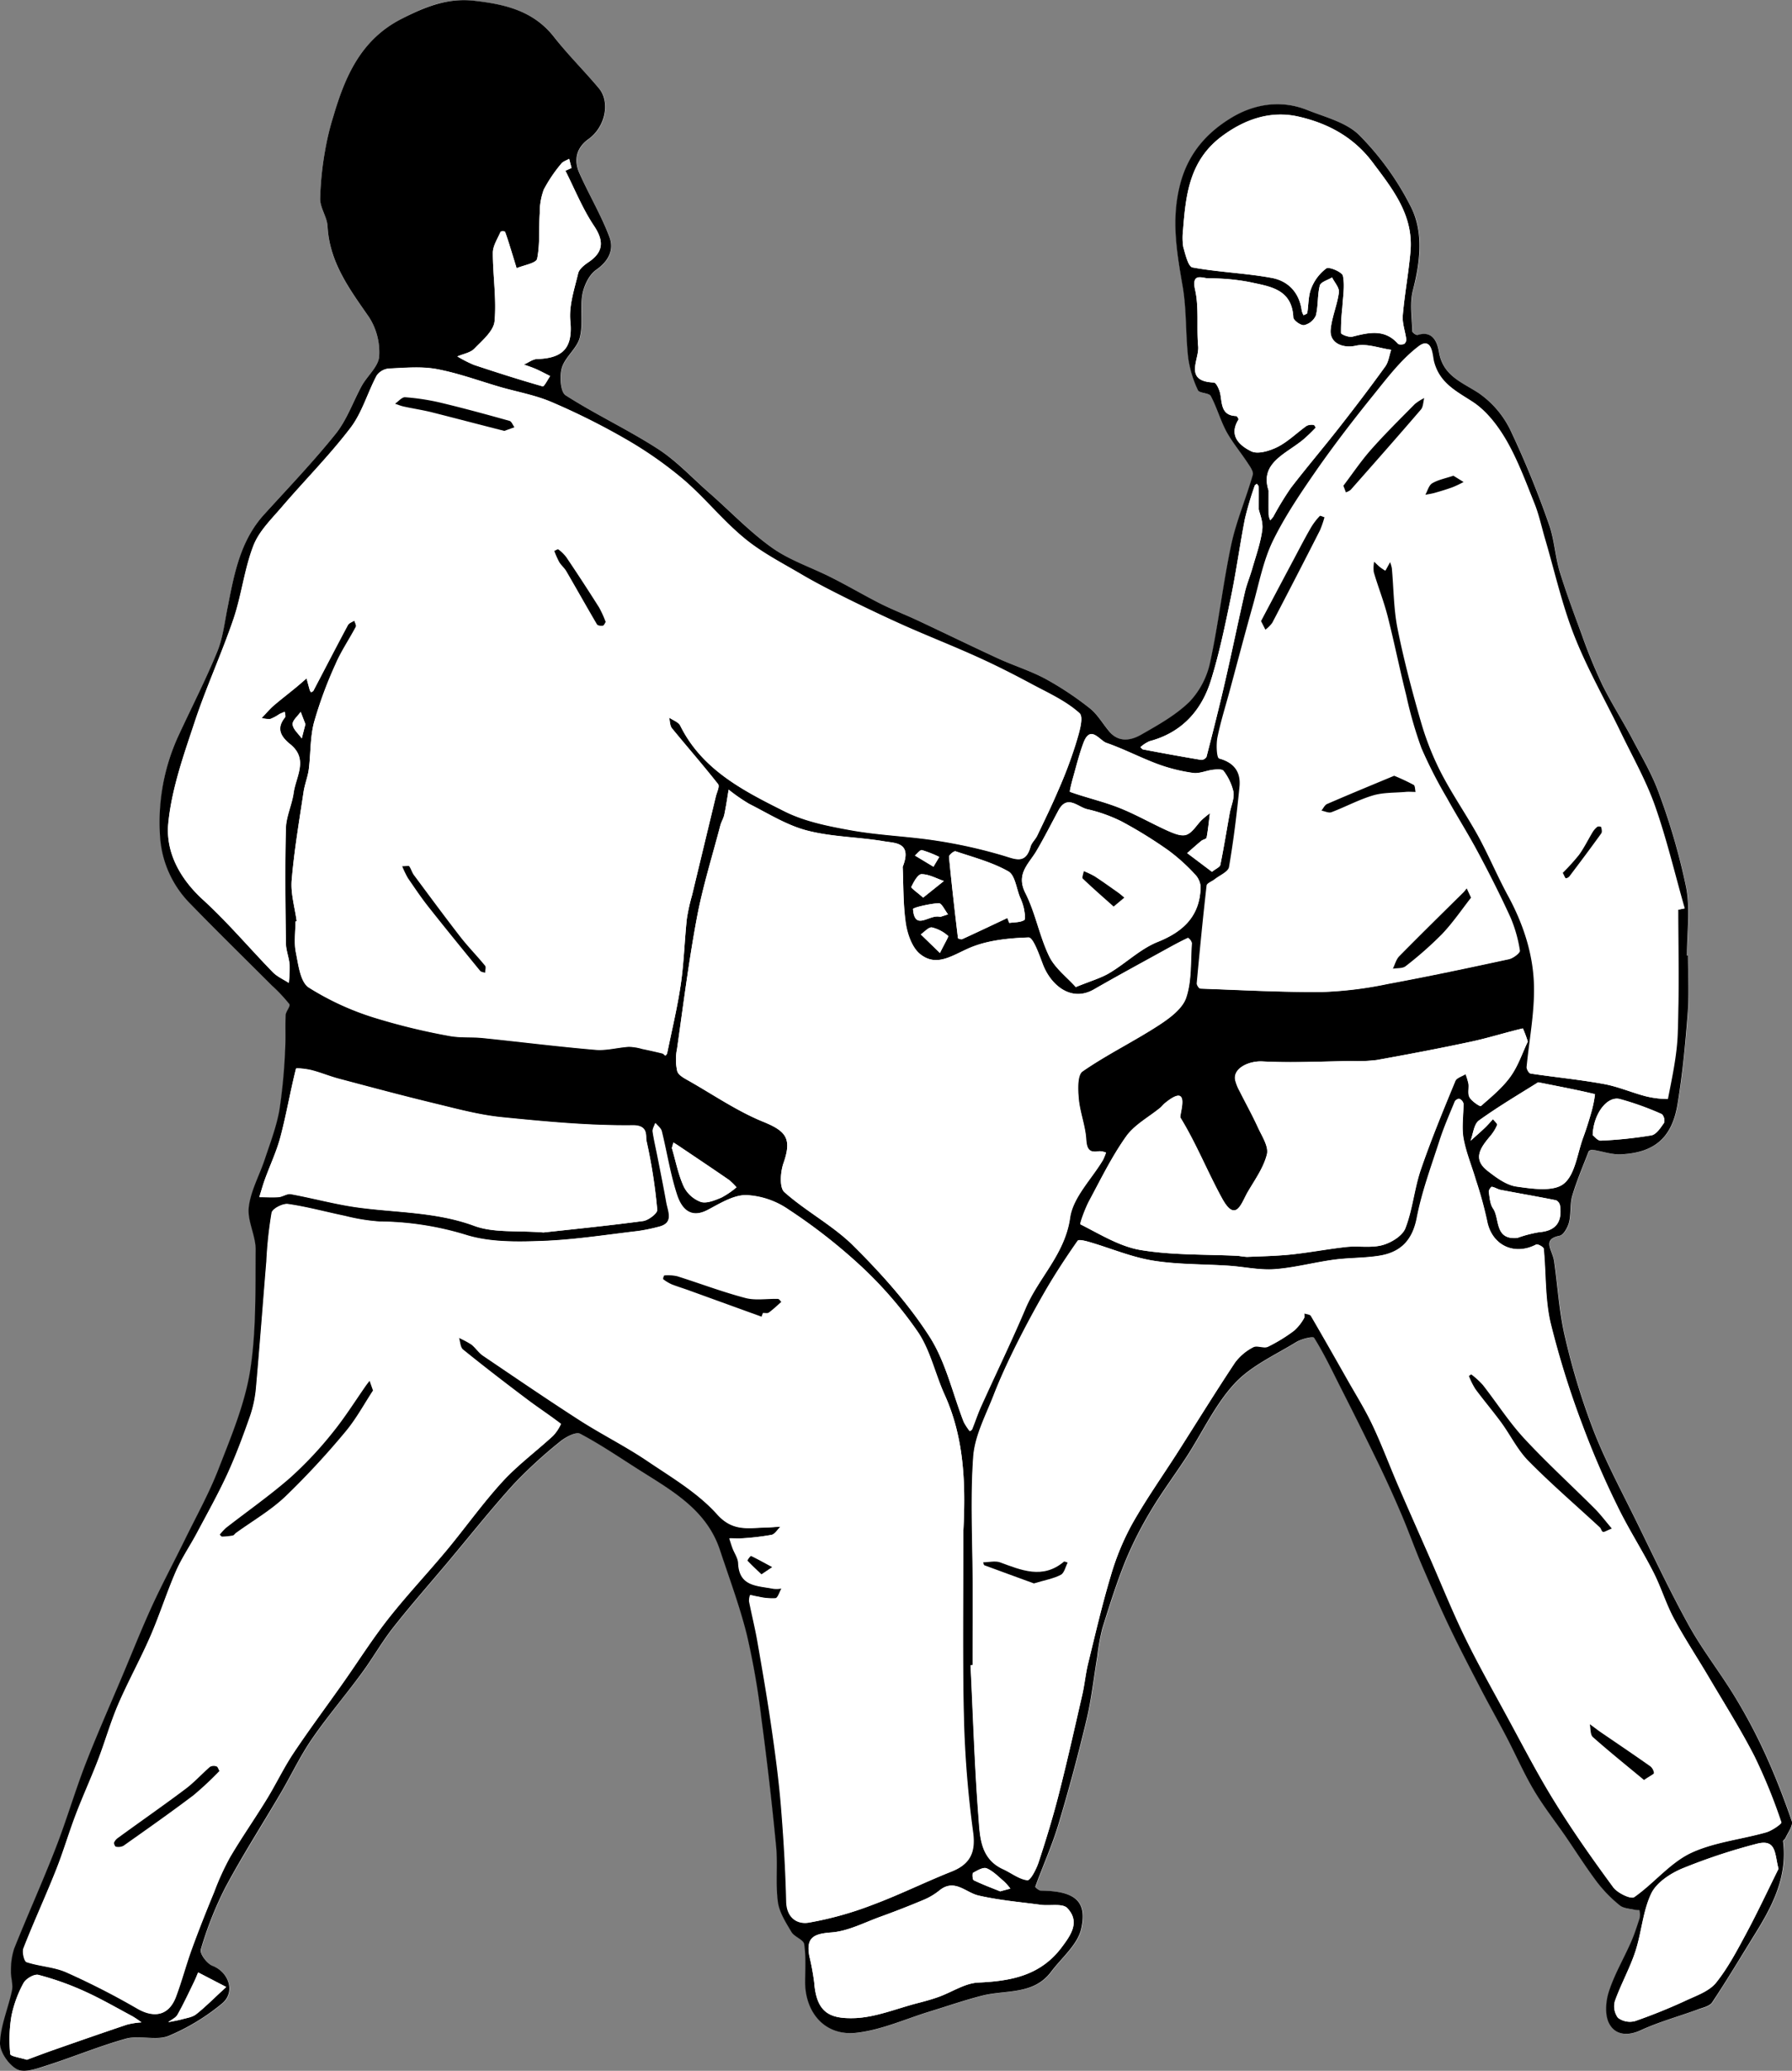 <svg xmlns="http://www.w3.org/2000/svg" viewBox="0 0 481.41 556.27"><rect x="0" y="0" width="481.41" height="556.27" fill="#808080" stroke="none"/><defs><style>.cls-1{fill:#fff;}</style></defs><g id="Layer_2" data-name="Layer 2"><g id="Layer_1-2" data-name="Layer 1"><path class="cls-1" d="M453.45,256.71h-.2c0-6.11.9-12.4-.21-18.3a173.52,173.52,0,0,0-7.21-25c-1.8-5.14-4.64-9.93-7.21-14.78s-5.65-9.66-8.12-14.67a140.18,140.18,0,0,1-5.41-13.18c-2.13-5.67-4.28-11.36-6-17.15-1.27-4.2-1.46-8.75-2.95-12.85a256.84,256.84,0,0,0-10.31-25.19,25.86,25.86,0,0,0-8.58-10c-4.53-2.94-9.53-4.59-10.62-11-.38-2.27-1.47-5.9-5.68-4.58-.38.12-1.48-.66-1.49-1-.09-3.65-.73-7.49.15-10.92,2-7.61,3-15.45-.45-22.35a75.68,75.68,0,0,0-13.87-19.33c-3.44-3.49-9.15-4.88-14-6.81-7-2.8-14.26-1.63-20.32,2-6.6,4-11.67,9.55-13.84,17.82-2.49,9.44-1,18.29.63,27.46,1.09,6.34.78,12.9,1.5,19.31a30,30,0,0,0,2.62,8.66c.38.86,3,.68,3.46,1.58,1.65,3.09,2.58,6.57,4.25,9.65,1.58,2.92,3.79,5.49,5.62,8.28.65,1,1.65,2.35,1.4,3.22-1.81,6.28-4.42,12.37-5.78,18.73-2.23,10.47-3.41,21.17-5.68,31.64a22.06,22.06,0,0,1-5.52,10.57c-3.66,3.63-8.4,6.27-13,8.86-2.74,1.57-6,2.18-8.55-.83-1.77-2.08-3.16-4.61-5.26-6.26a84.41,84.41,0,0,0-11.9-7.9c-4-2.17-8.5-3.54-12.69-5.46-7.19-3.31-14.3-6.79-21.47-10.15-3.36-1.58-6.84-2.92-10.15-4.58-4.4-2.21-8.64-4.72-13-6.93-5.32-2.69-11.18-4.57-16-8-6-4.25-11.17-9.69-16.73-14.59-4.62-4.07-8.89-8.7-14-12-8-5.21-16.81-9.28-24.87-14.46-1.43-.92-1.71-5.16-1-7.41.89-2.93,4.06-5.19,4.81-8.11.94-3.67,0-7.8.69-11.58.44-2.39,1.8-5.28,3.69-6.6,3.41-2.38,4.88-5.43,3.57-8.85-2.24-5.84-5.49-11.29-8-17-1.58-3.53-.95-6.89,2.38-9.28,4.48-3.2,6-9.92,2.76-13.69-3.94-4.63-8.3-8.94-12-13.72-5.56-7.1-13.27-8.83-21.56-9.76C120.14-.64,114.13,1.82,108,5,97,10.55,92.72,20.47,89.55,31.3a70.35,70.35,0,0,0-2.16,8.9A86.54,86.54,0,0,0,86,53.4c0,2.46,1.9,4.89,2,7.38.46,9.7,5.87,16.89,11.14,24.41a17.45,17.45,0,0,1,2.72,10.57c-.19,2.7-3.14,5.15-4.64,7.83-2.4,4.28-4,9.14-7,12.9C84.19,124,77.5,131,71,138.15c-6.37,7-8,15.77-9.76,24.58-.8,4.12-1.29,8.42-2.85,12.26-3,7.47-6.74,14.67-10.15,22a55.75,55.75,0,0,0-5.16,27.69A28.19,28.19,0,0,0,51.38,243c7.14,7.36,14.48,14.52,21.73,21.78a43.43,43.43,0,0,1,4.7,5c.34.47-1,1.92-1,3-.17,3.15.06,6.33-.15,9.49a145.34,145.34,0,0,1-1.53,16c-.8,4.48-2.48,8.81-3.91,13.16s-3.8,8.49-4.31,12.89c-.43,3.66,1.89,7.57,1.85,11.35-.1,11,.19,22-1.52,32.78-1.43,9-5.14,17.66-8.47,26.23-2.57,6.62-6.07,12.89-9.2,19.3-2.87,5.84-6,11.59-8.66,17.5-2.78,6.07-5.24,12.29-7.84,18.45-3.39,8-6.94,16-10.1,24.17-2.89,7.43-5.13,15.12-8,22.55-3.51,9-7.5,17.86-11.1,26.86a18.82,18.82,0,0,0-.86,6c-.08,1.72.63,3.55.29,5.18-1,4.72-3,9.33-3.22,14.05-.1,2.43,2.32,6,4.58,7.18,2,1,5.41-.23,8-1.06,7.13-2.28,14.06-5.23,21.27-7.2,3.62-1,8.06.61,11.42-.73a57.24,57.24,0,0,0,14.27-8.62c3.82-3,2-8.5-2.49-10.22-1.46-.57-3.46-3.28-3.12-4.36a95.59,95.59,0,0,1,6.52-16.54c4.66-8.71,10-17,15-25.58,2.81-4.8,5.19-9.88,8.33-14.44,4.19-6.1,9-11.76,13.41-17.73,2.94-4,5.38-8.35,8.44-12.23,4.66-5.93,9.66-11.6,14.52-17.38,5.92-7.05,11.65-14.29,17.84-21.11a124.6,124.6,0,0,1,12.61-11.56c1.42-1.18,4.15-2.62,5.27-2,5.52,2.92,10.71,6.47,16,9.82,8.77,5.55,18,10.66,21.55,21.42,2.51,7.59,5.32,15.1,7.24,22.83a205.24,205.24,0,0,1,3.9,22.49q2.28,17.12,3.95,34.29c.48,4.94-.18,10,.47,14.9.38,2.83,2.15,5.56,3.66,8.11.78,1.32,3.23,2,3.41,3.25.51,3.37.21,6.86.25,10.3.09,8.37,5.57,14.45,13.87,13.49,6.58-.75,12.92-3.66,19.37-5.63,4.77-1.45,9.5-3.11,14.33-4.34,6.37-1.62,13.79-.12,18.51-6.41,2.83-3.76,7.07-7.23,8.06-11.44,1.77-7.59-1.74-10.26-10.82-10.35-.52,0-1.54-.9-1.48-1.07,2-5.58,4.48-11,6.19-16.69,2.79-9.29,5.31-18.68,7.56-28.11,1.34-5.58,1.94-11.33,2.89-17a56.48,56.48,0,0,1,1.37-7.6c1.91-6.13,3.83-12.27,6.24-18.21a100.6,100.6,0,0,1,6.92-13.61c2.94-4.93,6.41-9.55,9.54-14.38,4.25-6.56,7.6-13.92,12.83-19.56,4.4-4.76,10.87-7.64,16.56-11.13,1.39-.86,4.52-1.6,4.81-1.13,2.49,4,4.54,8.23,6.65,12.44,3.69,7.36,7.37,14.73,11,22.14q3.09,6.39,5.87,13c1.91,4.5,3.54,9.11,5.46,13.6,2.36,5.56,4.78,11.1,7.39,16.55,2.72,5.69,5.64,11.28,8.55,16.88,2.21,4.25,4.57,8.41,6.78,12.66,2.46,4.71,4.59,9.61,7.29,14.18,2.49,4.22,5.56,8.1,8.34,12.15,2.9,4.22,5.63,8.56,8.7,12.64a36.69,36.69,0,0,0,6.1,6.23c1,.84,2.73.86,4.14,1.21.37.1,1.1,0,1.12.1a4.93,4.93,0,0,1,.05,2.09c-.75,2.29-1.51,4.58-2.47,6.78-1.92,4.36-4.37,8.53-5.81,13-.84,2.62-1.1,6.23.08,8.51,1.59,3.07,4.86,3.51,8.52,1.82,4.81-2.22,10-3.64,15-5.46,1.45-.53,3.42-.86,4.15-2,4-6.07,7.78-12.35,11.62-18.56,4.7-7.57,8.66-15.36,7.44-24.73,0-.26.51-.55.65-.89.64-1.52,2.1-3.36,1.69-4.54-2.17-6.26-4.58-12.46-7.35-18.49a145,145,0,0,0-8.06-15.06c-3.91-6.42-8.6-12.38-12.23-18.93-5.08-9.18-9.55-18.7-14.18-28.13-3.92-8-8.17-15.89-11.41-24.17a185.91,185.91,0,0,1-7.65-25c-1.6-6.76-2-13.8-3-20.71a7.91,7.91,0,0,0-.36-1.35c-.69-2.22-2.35-4.56,1.84-5.39,1.08-.21,2.2-2.25,2.55-3.64.58-2.3.19-4.85.86-7.11,1.2-4.05,2.87-8,4.4-11.9.1-.26.77-.49,1.13-.43,2.53.38,5.08,1.33,7.58,1.2,9-.46,13.68-4.44,15.17-13.44,1.33-8,2.1-16.16,2.72-24.27C453.77,267.17,453.45,261.93,453.45,256.71Z"/><path d="M453.45,256.71c0,5.22.32,10.46-.07,15.65-.62,8.11-1.39,16.25-2.72,24.27-1.49,9-6.17,13-15.17,13.44-2.5.13-5.05-.82-7.58-1.2-.36-.06-1,.17-1.13.43-1.53,3.94-3.2,7.85-4.4,11.9-.67,2.26-.28,4.81-.86,7.11-.35,1.39-1.47,3.43-2.55,3.64-4.19.83-2.53,3.17-1.84,5.39a7.91,7.91,0,0,1,.36,1.35c1,6.91,1.37,13.95,3,20.71a185.91,185.91,0,0,0,7.65,25c3.24,8.28,7.49,16.17,11.41,24.17,4.63,9.43,9.1,18.95,14.18,28.13,3.63,6.55,8.32,12.51,12.23,18.93A145,145,0,0,1,474,470.69c2.77,6,5.18,12.23,7.35,18.49.41,1.18-1,3-1.69,4.54-.14.34-.68.63-.65.89,1.22,9.37-2.74,17.16-7.44,24.73-3.84,6.21-7.58,12.49-11.62,18.56-.73,1.09-2.7,1.42-4.15,2-5,1.82-10.18,3.24-15,5.46-3.66,1.69-6.93,1.25-8.52-1.82-1.18-2.28-.92-5.89-.08-8.51,1.44-4.5,3.89-8.67,5.81-13,1-2.2,1.72-4.49,2.47-6.78a4.93,4.93,0,0,0-.05-2.09c0-.08-.75,0-1.12-.1-1.41-.35-3.12-.37-4.14-1.21a36.69,36.69,0,0,1-6.1-6.23c-3.07-4.08-5.8-8.42-8.7-12.64-2.78-4-5.85-7.93-8.34-12.15-2.7-4.57-4.83-9.47-7.29-14.18-2.21-4.25-4.57-8.41-6.78-12.66-2.91-5.6-5.83-11.19-8.55-16.88-2.61-5.45-5-11-7.39-16.55-1.92-4.49-3.55-9.1-5.46-13.6s-3.81-8.7-5.87-13c-3.59-7.41-7.27-14.78-11-22.14-2.11-4.21-4.16-8.46-6.65-12.44-.29-.47-3.42.27-4.81,1.13-5.69,3.49-12.16,6.37-16.56,11.13-5.23,5.64-8.58,13-12.83,19.56-3.13,4.83-6.6,9.45-9.54,14.38a100.6,100.6,0,0,0-6.92,13.61c-2.41,5.94-4.33,12.08-6.24,18.21a56.48,56.48,0,0,0-1.37,7.6c-.95,5.66-1.55,11.41-2.89,17-2.25,9.43-4.77,18.82-7.56,28.11-1.71,5.67-4.17,11.11-6.19,16.69-.06.17,1,1.06,1.48,1.07,9.08.09,12.59,2.76,10.82,10.35-1,4.21-5.23,7.68-8.06,11.44-4.72,6.29-12.14,4.79-18.51,6.41-4.83,1.23-9.56,2.89-14.33,4.34-6.45,2-12.79,4.88-19.37,5.63-8.3,1-13.78-5.12-13.87-13.49,0-3.44.26-6.93-.25-10.3-.18-1.22-2.63-1.93-3.41-3.25-1.51-2.55-3.28-5.28-3.66-8.11-.65-4.9,0-10-.47-14.9q-1.66-17.18-3.95-34.29a205.24,205.24,0,0,0-3.9-22.49c-1.92-7.73-4.73-15.24-7.24-22.83-3.56-10.76-12.78-15.87-21.55-21.42-5.29-3.35-10.48-6.9-16-9.82-1.12-.59-3.85.85-5.27,2A124.6,124.6,0,0,0,138,398.68c-6.19,6.82-11.92,14.06-17.84,21.11-4.86,5.78-9.86,11.45-14.52,17.38-3.06,3.88-5.5,8.24-8.44,12.23-4.39,6-9.22,11.63-13.41,17.73-3.14,4.56-5.52,9.64-8.33,14.44-5,8.53-10.36,16.87-15,25.58a95.59,95.59,0,0,0-6.52,16.54c-.34,1.08,1.66,3.79,3.12,4.36,4.47,1.72,6.31,7.18,2.49,10.22a57.24,57.24,0,0,1-14.27,8.62c-3.36,1.34-7.8-.25-11.42.73-7.21,2-14.14,4.92-21.27,7.2-2.6.83-6,2.09-8,1.06C2.32,554.69-.1,551.13,0,548.7c.19-4.72,2.24-9.33,3.22-14.05.34-1.63-.37-3.46-.29-5.18a18.82,18.82,0,0,1,.86-6c3.6-9,7.59-17.84,11.1-26.86,2.9-7.43,5.14-15.12,8-22.55,3.16-8.14,6.71-16.12,10.1-24.17,2.6-6.16,5.06-12.38,7.84-18.45,2.71-5.91,5.79-11.66,8.66-17.5,3.13-6.41,6.63-12.68,9.2-19.3,3.33-8.57,7-17.26,8.47-26.23,1.71-10.74,1.42-21.83,1.52-32.78,0-3.78-2.28-7.69-1.85-11.35.51-4.4,2.88-8.57,4.31-12.89s3.11-8.68,3.91-13.16a145.34,145.34,0,0,0,1.53-16c.21-3.16,0-6.34.15-9.49,0-1,1.39-2.48,1-3a43.43,43.43,0,0,0-4.7-5c-7.25-7.26-14.59-14.42-21.73-21.78a28.19,28.19,0,0,1-8.31-18.31A55.75,55.75,0,0,1,48.23,197c3.41-7.33,7.11-14.53,10.15-22,1.56-3.84,2-8.14,2.85-12.26,1.73-8.81,3.39-17.6,9.76-24.58C77.5,131,84.19,124,90.22,116.49c3-3.76,4.64-8.62,7-12.9,1.5-2.68,4.45-5.13,4.64-7.83a17.45,17.45,0,0,0-2.72-10.57C93.91,77.67,88.5,70.48,88,60.78c-.13-2.49-2-4.92-2-7.38a86.54,86.54,0,0,1,1.38-13.2,70.35,70.35,0,0,1,2.16-8.9C92.72,20.47,97,10.55,108,5c6.18-3.14,12.19-5.6,19.29-4.81,8.29.93,16,2.66,21.56,9.76,3.74,4.78,8.1,9.09,12,13.72,3.21,3.77,1.72,10.49-2.76,13.69-3.33,2.39-4,5.75-2.38,9.28,2.55,5.73,5.8,11.18,8,17,1.31,3.42-.16,6.47-3.57,8.85-1.89,1.32-3.25,4.21-3.69,6.6-.68,3.78.25,7.91-.69,11.58-.75,2.92-3.92,5.18-4.81,8.11-.68,2.25-.4,6.49,1,7.41,8.06,5.18,16.84,9.25,24.87,14.46,5.12,3.32,9.39,8,14,12,5.56,4.9,10.72,10.34,16.73,14.59,4.8,3.39,10.66,5.27,16,8,4.39,2.21,8.63,4.72,13,6.93,3.31,1.66,6.79,3,10.15,4.58,7.17,3.36,14.28,6.84,21.47,10.15,4.19,1.92,8.65,3.29,12.69,5.46a84.41,84.41,0,0,1,11.9,7.9c2.1,1.65,3.49,4.18,5.26,6.26,2.55,3,5.81,2.4,8.55.83,4.55-2.59,9.29-5.23,13-8.86a22.06,22.06,0,0,0,5.52-10.57c2.27-10.47,3.45-21.17,5.68-31.64,1.36-6.36,4-12.45,5.78-18.73.25-.87-.75-2.23-1.4-3.22-1.83-2.79-4-5.36-5.62-8.28-1.67-3.08-2.6-6.56-4.25-9.65-.48-.9-3.08-.72-3.46-1.58a30,30,0,0,1-2.62-8.66c-.72-6.41-.41-13-1.5-19.31-1.59-9.17-3.12-18-.63-27.46,2.17-8.27,7.24-13.85,13.84-17.82,6.06-3.65,13.29-4.82,20.32-2,4.84,1.93,10.55,3.32,14,6.81a75.68,75.68,0,0,1,13.87,19.33c3.41,6.9,2.41,14.74.45,22.35-.88,3.43-.24,7.27-.15,10.92,0,.38,1.11,1.16,1.49,1,4.21-1.32,5.3,2.31,5.68,4.58,1.09,6.41,6.09,8.06,10.62,11a25.86,25.86,0,0,1,8.58,10,256.84,256.84,0,0,1,10.31,25.19c1.49,4.1,1.68,8.65,2.95,12.85,1.76,5.79,3.91,11.48,6,17.15a140.18,140.18,0,0,0,5.41,13.18c2.47,5,5.51,9.73,8.12,14.67s5.41,9.64,7.21,14.78a173.52,173.52,0,0,1,7.21,25c1.11,5.9.21,12.19.21,18.3ZM79.7,247.45l-.31.05c0,2.76-.43,5.6.1,8.25.67,3.32,1.18,7.92,3.44,9.43a74.29,74.29,0,0,0,17.63,8.11,172.18,172.18,0,0,0,20.13,4.9c2.91.59,6,.26,9,.56,10.09,1,20.17,2.31,30.28,3.17,2.95.26,6-.63,9-.81a14.08,14.08,0,0,1,3.58.58c1.81.37,3.63.78,5.43,1.22.28.07.49.45.77.57.07,0,.44-.36.49-.6,1.26-6.17,2.75-12.31,3.66-18.53.85-5.8,1-11.71,1.62-17.55a50.41,50.41,0,0,1,1.4-6.35q3.19-13.29,6.4-26.57c.27-1.1,1.06-2.69.61-3.26-4-5.1-8.3-10-12.39-15-.59-.72-.54-2-.78-2.94,1,.72,2.54,1.2,3,2.19,5.86,11.91,17,17.54,28,23,5.46,2.74,11.82,4,17.92,5.09,7.53,1.35,15.25,1.59,22.82,2.76a133.89,133.89,0,0,1,17.94,4c3.37,1,6.1,2.45,7.42-2.33.29-1.06,1.28-1.9,1.78-2.93,1.94-4.07,3.93-8.13,5.69-12.28A117.88,117.88,0,0,0,288.91,200c.85-2.79,2.33-7.35,1.11-8.45-3.7-3.34-8.51-5.48-13-7.89s-9.34-4.88-14.13-7.05c-6.58-3-13.31-5.63-19.91-8.56-5-2.24-10-4.62-15-7.08-4.44-2.21-8.88-4.45-13.16-7-5.13-3-10.51-5.78-15-9.55-5.79-4.8-10.56-10.82-16.29-15.71a106,106,0,0,0-15.69-10.93A183.67,183.67,0,0,0,148.19,108c-4.32-1.87-9.07-2.72-13.63-4-5.72-1.66-11.36-3.76-17.19-4.86-4.18-.78-8.62-.35-12.92-.16a4.51,4.51,0,0,0-3.29,1.91c-2.46,4.62-3.91,9.94-7,14-5.67,7.44-12.33,14.12-18.43,21.24-2.81,3.29-6.16,6.53-7.66,10.4-2.45,6.31-3.18,13.26-5.36,19.7-3.21,9.44-7.43,18.54-10.53,28-2.91,8.84-6.11,17.87-7,27-.71,7.66,3.11,14.76,9.29,20.41,6.64,6.06,12.48,13,18.77,19.47,1.18,1.22,2.87,1.95,4.32,2.9a35.21,35.21,0,0,0,.21-4.91c-.16-2-1-3.92-1-5.87-.12-10.26-.25-20.52,0-30.76.08-3.19,1.64-6.32,2.09-9.53.61-4.34,4-9-.86-13-2.51-2-3.94-4.22-1.45-7.27.24-.28,0-1-.08-1.49-.49.21-1,.4-1.47.65a11.74,11.74,0,0,1-2.41,1.29,6.82,6.82,0,0,1-2.33-.28c1-1.06,2-2.21,3.07-3.18,2-1.71,4.05-3.3,6.07-4.95,1-.82,2-1.67,2.93-2.51.29,1.06.57,2.13.87,3.19a2.93,2.93,0,0,0,.33.56c.22-.14.54-.23.64-.43,3.09-5.88,6.13-11.79,9.27-17.64.29-.55,1.14-.81,1.73-1.2.16.57.61,1.3.41,1.68-1.78,3.38-4,6.59-5.48,10.08A109.76,109.76,0,0,0,84.37,194c-1.08,4.06-.88,8.45-1.42,12.68-.27,2-1.09,4-1.39,6-1.17,7.9-2.53,15.79-3.2,23.74C78.06,240.07,79.21,243.78,79.7,247.45Zm179.09,164c.65-12.54.31-25.06-5-36.8-2.52-5.54-3.81-11.81-7.12-16.77A106.79,106.79,0,0,0,231.17,340a148.78,148.78,0,0,0-19.32-15.12A21.81,21.81,0,0,0,200.44,321c-3.45,0-7,2.26-10.32,4-4.67,2.44-7-.51-8.15-3.87-1.86-5.6-2.75-11.52-4.17-17.28-.21-.83-1.12-1.48-1.7-2.21-.25.77-.78,1.57-.68,2.29.33,2.33.9,4.62,1.35,6.93.79,4,1.6,8,2.31,12,.45,2.58,2.15,5.66-2.2,6.68a49.12,49.12,0,0,1-5.47,1.12c-8.56,1-17.12,2.36-25.72,2.67-6.83.25-14.1.37-20.49-1.63a81.49,81.49,0,0,0-23.3-3.59,52.19,52.19,0,0,1-9.21-1.51c-5.1-1.05-10.15-2.45-15.3-3.19-1.37-.2-4.11,1.21-4.33,2.27a110.08,110.08,0,0,0-1.41,13.12c-.93,11.21-1.76,22.44-2.76,33.65a32.16,32.16,0,0,1-1.57,7.73c-1.84,5.26-3.78,10.52-6.1,15.59-2.5,5.45-5.44,10.71-8.26,16-1.83,3.44-4.07,6.7-5.62,10.26-2.48,5.71-4.36,11.68-6.84,17.4-2.71,6.22-6,12.19-8.7,18.42-2.08,4.84-3.5,9.94-5.39,14.86s-4.14,9.87-6.05,14.86-3.39,10-5.35,15c-2.76,6.94-5.89,13.74-8.62,20.7-.41,1,.18,3.53.83,3.75,3.48,1.16,7.37,1.28,10.67,2.74A204.08,204.08,0,0,1,37,539.53c4.58,2.63,8.45,1.81,10.31-3.15,1.58-4.21,2.72-8.59,4.26-12.83,1.87-5.15,3.9-10.25,6-15.32a70.64,70.64,0,0,1,4.25-9.32c3.11-5.29,6.64-10.33,9.85-15.57,2.51-4.09,4.57-8.46,7.23-12.45,4.26-6.39,8.87-12.55,13.3-18.84,4.06-5.76,7.83-11.74,12.18-17.27,5-6.35,10.57-12.25,15.74-18.46,5-6.05,9.59-12.52,14.89-18.31,4.11-4.49,9.1-8.17,13.59-12.31a11.22,11.22,0,0,0,2.14-3.22c-3-2.32-6.14-4.35-9.14-6.62-5.8-4.36-11.55-8.79-17.19-13.35-.75-.6-.76-2.13-1.11-3.22a25.29,25.29,0,0,1,3.49,1.86c1.13.85,1.93,2.16,3.1,3,8.61,5.85,17.21,11.73,26,17.36,6,3.85,12.38,7.05,18.26,11,6.49,4.37,13.49,8.51,18.61,14.23,4.13,4.61,8.16,3.68,12.73,3.56,1.42,0,2.84-.16,4.26-.24-.79.77-1.49,2-2.4,2.21a68.35,68.35,0,0,1-7.85.93c-1.15.1-2.31,0-3.47,0,.29.88.55,1.78.88,2.65.51,1.34,1.46,2.65,1.51,4,.24,6.39,5.25,6,9.41,6.88a9.14,9.14,0,0,0,2.21-.06c-.54.92-1,2.52-1.64,2.64a16,16,0,0,1-4.68-.44c-.72-.1-1.42-.29-2.13-.44a5.13,5.13,0,0,0-.25,1.65c.71,3.58,1.6,7.13,2.23,10.72,1.33,7.67,2.66,15.35,3.77,23,1,7,2,14,2.55,21.07.71,8.66,1.23,17.34,1.44,26,.1,4.32,2.93,6.05,6,5.56a91.12,91.12,0,0,0,17.09-4.76c7.24-2.69,14.19-6.15,21.37-9,4.91-2,6.32-5.12,5.67-10.29a281.46,281.46,0,0,1-2.43-28.53C258.52,446.43,258.79,428.93,258.79,411.44Zm2.5,35.83-.53,0c.67,13.58,1.08,27.18,2.13,40.73.4,5.24.43,11.2,6.56,14,2.22,1,4.3,2.74,6.59,3,.81.1,2.41-3,3-4.8,2-6.05,3.86-12.15,5.43-18.31,2.27-8.89,4.27-17.84,6.32-26.77.62-2.75.88-5.59,1.55-8.33,1.92-7.84,3.74-15.72,6.06-23.45a68.51,68.51,0,0,1,5.7-13.9c3.76-6.69,8.22-13,12.36-19.47,5.1-8,10.09-16.08,15.34-24a14.1,14.1,0,0,1,4.92-4.16c1-.57,2.84.39,3.93-.12a43.4,43.4,0,0,0,7.06-4.33,12.93,12.93,0,0,0,2.62-3.29c.22-.32.06-.89.08-1.35.61.22,1.54.25,1.79.67,3.4,5.79,6.72,11.63,10,17.47,2.23,3.92,4.63,7.77,6.54,11.84,2.47,5.24,4.5,10.7,6.79,16,2.86,6.62,5.79,13.21,8.69,19.81,3.1,7.06,6,14.23,9.34,21.16,3.46,7.12,7.36,14,11.15,21C409,468.59,413,476.48,417.7,484c4.88,7.88,10.25,15.49,15.75,23,1.12,1.53,4.71,3.25,5.59,2.63,5.22-3.64,9.44-9,15-11.75,6.26-3,13.63-3.71,20.45-5.65,1.57-.44,4.23-2.31,4.09-2.7a147,147,0,0,0-7.24-17.77c-3.76-7.32-8.18-14.31-12.36-21.41-3.09-5.23-6.45-10.3-9.31-15.64-2.13-4-3.44-8.42-5.51-12.45-3.06-6-6.73-11.68-9.65-17.73a233.62,233.62,0,0,1-9.38-21.77,239.3,239.3,0,0,1-8.56-27.44c-1.49-6.41-1.18-13.23-1.82-19.85,0-.47-1.62-1.35-2-1.14-6,3.12-12,.12-13.22-6.39a105.94,105.94,0,0,0-3-10.93c-1.1-3.76-2.65-7.42-3.34-11.25-.53-3,0-6.2,0-9.3a1.9,1.9,0,0,0-1.08-1.27c-.27-.12-1.07.35-1.22.73-1.43,3.47-2.94,6.92-4.09,10.49-2.21,6.88-4.77,13.72-6.13,20.79-1.17,6-4.35,9.21-10,10.13-4,.66-8.21.53-12.27,1.08-5.34.72-10.6,2.16-15.94,2.55-4.05.29-8.18-.66-12.28-.93-6.81-.46-13.71-.29-20.41-1.38-5.75-.93-11.25-3.28-16.89-4.94-1.09-.32-3-.83-3.31-.39-3,4.31-5.91,8.71-8.56,13.25q-4.28,7.29-8,14.85c-2.19,4.37-4.27,8.81-6,13.36-2.11,5.44-5.08,10.94-5.48,16.57-.83,11.52-.17,23.15-.15,34.74C261.3,433.12,261.29,440.2,261.29,447.27Zm189.54-202.9,1.61-.39c-2.61-9.21-4.8-18.57-8-27.58-2.4-6.8-6-13.17-9.17-19.7-4.2-8.69-9-17.12-12.55-26.07-3.3-8.38-5.27-17.29-7.83-26-.93-3.16-1.62-6.41-2.83-9.46-2.27-5.68-4.39-11.5-7.43-16.77-2.29-4-5.36-8-9.11-10.49-4.48-2.93-8.95-5.06-10.44-10.88-.39-1.53-.42-6.81-4.05-4-4.65,3.55-8.35,8.45-12.08,13.08-5.19,6.42-10.25,13-15,19.76-4.33,6.24-8.66,12.59-12,19.4-2.61,5.38-3.74,11.51-5.38,17.35-2.14,7.59-4.14,15.23-6.2,22.85-1.13,4.2-2.46,8.36-3.32,12.62-.37,1.86-.21,5.46.43,5.64,4.08,1.13,5.87,3.67,5.5,7.55-.71,7.23-1.59,14.45-2.82,21.61-.23,1.28-2.52,2.21-3.87,3.28-.73.58-2.08,1.05-2.15,1.68-1,8.76-1.85,17.54-2.66,26.32,0,.44.58,1.35.91,1.36,10.94.39,21.89,1,32.83.9a101.59,101.59,0,0,0,17.49-2.16c10.88-2,21.71-4.31,32.53-6.65,1.14-.25,3-1.7,2.91-2.3a36.92,36.92,0,0,0-2.56-9c-2.69-5.92-5.64-11.72-8.71-17.45-2.63-4.94-5.64-9.67-8.34-14.57a122.52,122.52,0,0,1-6.85-13.4,109.42,109.42,0,0,1-4.07-14.13c-1.74-7.06-3.17-14.21-5-21.26-1-4-2.56-7.89-3.73-11.86a9,9,0,0,1,.12-2.91c.49.46,1,.95,1.47,1.38s1,.74,1.55,1.11l.5-.91.82-1.5a8.13,8.13,0,0,1,.56,1.8c.5,5.43.48,11,1.54,16.27,1.68,8.39,3.88,16.7,6.25,24.93a76.1,76.1,0,0,0,5.35,13.6c3,5.85,6.8,11.3,10,17.08,2.86,5.24,5.17,10.78,8,16,4.19,7.69,6.9,15.91,7.05,24.56.12,7.19-1.31,14.41-2,21.62,0,.55.58,1.61,1,1.67,6.54,1,13.13,1.61,19.63,2.8,3.87.7,7.55,2.33,11.38,3.32a25.32,25.32,0,0,0,5.8.71c1.13-5.82,2.43-11.7,2.64-17.6C451.11,266.56,450.83,255.46,450.83,244.37ZM242.5,232.86c2.6-6.57-2-6.37-4.79-6.85-6.92-1.2-14.12-1.17-20.87-2.92-5.46-1.41-10.48-4.59-15.6-7.18a47.23,47.23,0,0,1-5.49-3.81c-.38,2.24-.7,4.49-1.17,6.72-.21,1-.81,1.91-1.07,2.91-2.15,8.23-4.72,16.39-6.29,24.74-2.19,11.68-3.66,23.5-5.34,35.27a14.18,14.18,0,0,0,.06,6c.38,1.19,2.18,2,3.49,2.79,6.49,3.71,12.76,8,19.63,10.79,6.24,2.54,7.69,4.59,5.42,11.1-.83,2.37-1.13,6.58.24,7.79,5.86,5.21,13.09,9,18.61,14.48,7.46,7.44,14.67,15.45,20.34,24.27,4.39,6.82,6.22,15.28,9.23,23a15.4,15.4,0,0,0,1.59,2.49c.2-.17.51-.29.6-.5.88-2.17,1.63-4.4,2.59-6.53,3.9-8.63,8-17.15,11.73-25.86,3.54-8.34,10.65-14.62,12-24.44.78-5.47,5.76-10.35,8.83-15.51a14.58,14.58,0,0,0,.82-2,4.81,4.81,0,0,0-1.76-.38c-2.73.5-3.4-.52-3.57-3.27-.23-3.62-1.66-7.16-2-10.78-.23-2.48-.4-6.39,1-7.36,6.49-4.5,13.68-8,20.33-12.3,3-1.92,6.49-4.47,7.53-7.51,1.56-4.53,1.18-9.74,1.53-14.67a2.44,2.44,0,0,0-1-1.41c-1.75.81-3.46,1.73-5.16,2.66-6.71,3.71-13.46,7.35-20.1,11.17-6.16,3.55-11.66-1.17-13.77-6.75-1-2.62-2.59-7.22-3.8-7.19-5.49.18-11.36.76-16.3,3-4.48,2-8.56,4.93-12.87,1.45-2.15-1.73-3.4-5.33-3.84-8.26C242.58,242.68,242.71,237.2,242.5,232.86ZM410.44,279.8a32.7,32.7,0,0,0-1.3-3.54c-4.69,1.1-9.3,2.58-14,3.58-8.39,1.8-16.82,3.39-25.26,4.91a42.83,42.83,0,0,1-6.81.27c-8,.1-15.95.53-23.89.11-3.69-.19-7.95,1.84-7.32,5a12.35,12.35,0,0,0,1.2,3c1.63,3.25,3.4,6.43,4.91,9.73,1.07,2.34,2.93,5.12,2.42,7.2-.88,3.59-3.24,6.85-5.16,10.14-1.67,2.85-3.17,8.55-6.92,1.68-3.9-7.12-6.93-14.74-11.16-21.64-.41-.66,3.11-9.85-4.15-3.92-.47.38-.84.9-1.32,1.29-3.08,2.53-6.88,4.53-9.11,7.66-3.84,5.4-6.79,11.45-9.94,17.32-1.1,2.05-2.58,6.18-2.35,6.3,5.27,2.64,10.57,6,16.24,6.91,8.58,1.42,17.45,1.12,26.2,1.56a23.09,23.09,0,0,0,2.31.28c4-.17,8.06-.25,12.05-.67,4.89-.51,9.74-1.44,14.63-2,3.23-.33,6.65.33,9.7-.5,2.36-.64,5.37-2.48,6.16-4.53,1.95-5,2.4-10.64,4.16-15.78,2.75-8,6-15.9,9.26-23.78.35-.84,1.81-1.23,2.76-1.84a17.47,17.47,0,0,1,.78,2.59c.17,1.24-.23,2.73.32,3.71s2.74,2.46,3,2.28c2.81-2.46,5.79-4.9,7.95-7.91S409,282.73,410.44,279.8ZM146,331.07c8.06-.89,17.45-1.82,26.8-3.08,1.43-.19,3.85-2.06,3.77-3a142.45,142.45,0,0,0-2.89-18.62c-.26-1.1.67-4.18-3.74-4.12-11.7.13-23.44-1-35.1-2.16-6.08-.61-12.07-2.24-18-3.68-8.62-2.08-17.19-4.38-25.77-6.66-2.46-.65-4.83-1.65-7.3-2.29-1.42-.37-4.18-.65-4.23-.44-1.52,6-2.55,12.14-4.13,18.13-1,4-2.82,7.73-4.22,11.6-.57,1.56-1,3.18-1.51,4.77,1.74,0,3.49.14,5.21,0,1.11-.09,2.27-1,3.28-.8,5.85,1.07,11.62,2.66,17.5,3.51,10.59,1.53,21.35,1.21,31.73,5C132.59,331.24,138.83,330.5,146,331.07ZM317.8,62a16.58,16.58,0,0,0,.07,4.29c.56,2,1.33,5.32,2.48,5.53,7.06,1.3,14.31,1.52,21.36,2.83,4.43.83,7.42,4,8,8.83a5,5,0,0,0,.48,1.18c.33-.2.92-.35,1-.6.37-2.2.25-4.59,1.06-6.59a12.15,12.15,0,0,1,4.06-5.39c.78-.51,4.26,1,4.46,2,.54,2.71,0,5.64-.16,8.48a56.52,56.52,0,0,0-.36,6.86c0,.43,2.14,1.24,3.07,1,4.39-1.09,8.63-2.17,12.22,1.88.27.31,1.2.26,1.7.07a1.55,1.55,0,0,0,.54-1.29c-.28-2.13-1.11-4.29-.93-6.37.49-5.76,1.58-11.47,2.07-17.23.83-9.72-4.76-16.67-10.21-23.92-5.21-6.94-12.31-10.57-20.1-12.3-7.28-1.61-14.23.71-20.51,5.44C319.45,43.28,318.54,52.53,317.8,62Zm23,69.71c0,2.87,0,4.73,0,6.59a6.28,6.28,0,0,0,.43,1.45,7,7,0,0,0,.85-1,82.33,82.33,0,0,1,4.67-7.66c4.2-5.5,8.71-10.78,13-16.24s8.38-10.86,12.39-16.42c.89-1.23,1.07-3,1.58-4.47-3.17-.44-6.54-1.77-9.47-1.11-3.42.77-7.12-.62-6.78-4.33.32-3.37,1.78-6.63,2.21-10,.16-1.24-1.18-2.67-1.83-4-1.14.7-3,1.21-3.29,2.15-.68,2.61-.39,5.47-1.07,8.08a4.56,4.56,0,0,1-3.15,2.58c-.86.15-2.86-1.28-2.9-2.08-.35-7.68-6.39-8.31-11.71-9.48a55.93,55.93,0,0,0-11-1c-1.7,0-4.73-1.61-3.67,3.11s.35,10.11.82,15.15c.33,3.55-4,9.38,4.22,9.72.65,0,1.55,2,1.75,3.22.46,2.72.33,5.64,4.24,5.78.23,0,.71.8.62.94-2.76,4.4.39,7.05,3.42,8.53,1.79.87,5-.12,7.12-1.19,2.82-1.43,5.16-3.8,7.78-5.66a3.25,3.25,0,0,1,1.89-.23c.19,0,.55.71.5.76a43.72,43.72,0,0,1-3.26,3.13C345.45,122,338.37,124.31,340.79,131.74ZM217.42,525.44a66.69,66.69,0,0,1,1.31,7.08c.62,8.08,4.12,9.75,10.56,9.6,5.8-.13,11.55-2.58,17.32-4.06,1.88-.48,3.76-1,5.59-1.66,3.55-1.28,7-3.67,10.6-3.84,8.76-.41,16.64-1.84,22.35-9.38,2.59-3.42,5.05-6.95,1.57-10.62-1.26-1.34-4.68-.56-7.09-.88-5.6-.75-11.27-1.23-16.76-2.5-3.5-.81-6.44-4.67-10.52-1.35a17.45,17.45,0,0,1-4.17,2.49q-5.81,2.44-11.72,4.58c-4.34,1.57-8.67,3.87-13.12,4.2C218.6,519.46,216.49,520.44,217.42,525.44ZM289,265.15c4-1.64,6.74-2.4,9.09-3.81,4.4-2.63,8.25-6.45,12.91-8.32,7.06-2.84,11.38-7.07,11.54-14.82a5.55,5.55,0,0,0-1.65-3.47,50.27,50.27,0,0,0-7-6.29,119.2,119.2,0,0,0-12.56-7.77,40.74,40.74,0,0,0-9.32-3.32c-2.49-.59-5.35-4-7.68.36-1.94,3.62-3.81,7.28-5.87,10.82s-5.61,6.17-3,11.37c2.72,5.37,3.77,11.58,6.4,17C283.47,260.12,286.69,262.52,289,265.15ZM477.79,502c-1.08-4-.48-8.16-6-6.68a157.77,157.77,0,0,0-19.93,6.62c-3.2,1.35-6.88,3.78-8.28,6.7-2.28,4.77-2.59,10.44-4.26,15.55-1.5,4.56-3.89,8.81-5.5,13.34a5.16,5.16,0,0,0,.82,4.5,5.34,5.34,0,0,0,4.59.88,148.75,148.75,0,0,0,14-5.68c2.75-1.26,6-2.43,7.77-4.64,3.21-4,5.66-8.7,8.11-13.26C472.2,513.59,474.93,507.73,477.79,502ZM151.9,45.87l1.64-.77-.64-2.45c-.72.43-1.67.69-2.13,1.31a39.43,39.43,0,0,0-4.69,6.95A17.83,17.83,0,0,0,145,57.23c-.27,4.1.1,8.31-.71,12.29-.24,1.17-3.58,1.7-5.5,2.52q-.71-2.31-1.42-4.62c-.54-1.74-1.07-3.49-1.7-5.2a1.65,1.65,0,0,0-1.18,0c-.79,1.87-2.08,3.77-2.09,5.67,0,6.13,1,12.33.46,18.39-.25,2.63-3.29,5.17-5.44,7.39-1.08,1.11-3,1.4-4.55,2.07A33.37,33.37,0,0,0,127.31,98c6.12,2,12.27,4,18.48,5.77.38.11,1.33-1.8,2-2.77-1.25-.62-2.48-1.29-3.76-1.86-1.07-.47-2.19-.83-3.29-1.23,1.19-.52,2.36-1.44,3.57-1.48,7.32-.22,9.56-3.36,8.9-10.22-.4-4.17,1.11-8.57,2.1-12.78.27-1.16,1.64-2.23,2.75-3,4.14-2.79,4.18-5.79,1.53-9.75C156.52,56.11,154.42,50.85,151.9,45.87ZM325.59,234.19c1.05-.84,2.12-1.26,2.25-1.88.94-4.62,1.69-9.29,2.53-13.95.34-1.9,1.27-3.87,1-5.66a14.72,14.72,0,0,0-2.66-5.65c-.36-.52-1.91-.4-2.88-.29-1.78.21-3.61,1.08-5.3.85a46.12,46.12,0,0,1-9.41-2.34c-4.69-1.74-9.15-4.09-13.87-5.73-1.86-.64-4.32-5-6.19,0-1.12,3-1.88,6.08-2.74,9.14-.39,1.38-1.05,4-.87,4,4.33,1.55,8.86,2.57,13.13,4.25,4.47,1.76,8.65,4.21,13.05,6.17,1.6.71,3.71,1.62,5.1,1.11,1.65-.6,2.75-2.66,4.14-4a26.67,26.67,0,0,1,2.17-1.78c-.28,2.19-.49,4.4-.89,6.57-.07.36-1,.5-1.43.86-1.29,1.06-2.53,2.18-3.79,3.28Zm87.62,56.54c-4.61,2.91-10.45,6.33-15.92,10.25-1.35,1-1.53,3.59-2.24,5.45,1.28-1.16,2.59-2.29,3.85-3.49.77-.73,1.46-1.55,2.18-2.33.4.53,1.24,1.23,1.12,1.55a11.35,11.35,0,0,1-1.86,3c-2.48,3-4.91,6.07-.72,9.33,2.33,1.81,5,3.84,7.8,4.23,4.22.6,9.88,1.44,12.63-.73,3.09-2.42,3.67-8.08,5.24-12.37.87-2.35,1.62-4.76,2.3-7.18a33.18,33.18,0,0,0,.9-4.54C424,292.83,419.52,292,413.21,290.73ZM7.22,553.3c2.41-.89,4.67-1.75,6.94-2.55,6.65-2.33,13.3-4.66,20-6.9a22.07,22.07,0,0,1,3.85-.6,28.56,28.56,0,0,0-2.39-1.61c-4.34-2.32-8.61-4.8-13.09-6.81a76.72,76.72,0,0,0-12.21-4.33c-1.11-.29-3.34,1-4,2.18a31.48,31.48,0,0,0-3.25,8.86,38.48,38.48,0,0,0-.32,10.23C2.81,552.38,5.55,552.76,7.22,553.3ZM338.16,136.82c0-2.89,0-4.45,0-6,0-.29-.32-.57-.5-.86-.2.17-.53.31-.59.52a89.6,89.6,0,0,0-2.62,8.85c-1.38,7.06-2.34,14.2-3.8,21.24-1.54,7.45-3.08,14.95-5.34,22.19-2.55,8.16-7.86,14.06-16.51,16.35a9.58,9.58,0,0,0-2.43,1.59c.24.21.45.57.72.62,5.2,1,10.41,1.94,15.63,2.81a1.69,1.69,0,0,0,1.41-.83c1.71-6.65,3.4-13.3,4.94-20,1.86-8.05,3.52-16.14,5.36-24.19.5-2.18,1.4-4.26,2-6.41,1-3.46,2.24-6.9,2.68-10.43C339.38,140.12,338.35,137.8,338.16,136.82ZM270.62,246.6l.52,1.33c1.37-.2,2.9-.11,4-.75.46-.25.12-2.13-.09-3.23a15.18,15.18,0,0,0-1-2.87c-1-2.42-1.36-6-3.15-7-4.36-2.47-9.38-3.78-14.19-5.4-.4-.14-1.8,1-1.75,1.48.69,7.29,1.53,14.56,2.4,21.83,0,.15.85.42,1.14.29C262.54,250.42,266.57,248.5,270.62,246.6Zm157.24,58.34c.46.33,1.36,1.5,2.18,1.46A110.77,110.77,0,0,0,443.65,305c1.32-.24,2.48-2.05,3.39-3.36a2.45,2.45,0,0,0-.58-2.32,77.94,77.94,0,0,0-11.34-4.08C431.72,294.39,428.05,299.2,427.86,304.94Zm-20.25,27.6a33.32,33.32,0,0,1,5.86-1.54c4.61-.36,6.23-2.84,5.63-7.14a2,2,0,0,0-1.08-1.44c-4.94-1-9.91-1.84-14.86-2.79-.82-.16-1.58-.71-2.4-.83-.22,0-.87.93-.81,1.35.24,1.52.32,3.27,1.14,4.47C403,327.35,401.39,333.09,407.61,332.54ZM180.49,308.38c1.07,3.64,1.74,7.22,3.22,10.42a8.35,8.35,0,0,0,4.57,4.08c1.58.49,3.78-.45,5.53-1.17a22.84,22.84,0,0,0,4.05-2.76,15.72,15.72,0,0,0-2.05-2c-4.5-3.1-9.05-6.14-13.59-9.2-.43-.29-.87-.55-1.31-.83ZM60.77,533.75l-7.54-3.93c-.36.84-.68,1.7-1.09,2.52-1.45,3-2.84,6-4.46,8.84-.49.88-1.65,1.37-2.5,2,1.23-.25,2.48-.44,3.69-.77s2.82-.56,3.83-1.36C55.14,539.15,57.34,536.91,60.77,533.75ZM248,241.12l5.57-4.46c-2-.68-4-1.83-6-1.84-1,0-2.11,2.08-2.74,3.42C244.66,238.54,246.38,239.7,248,241.12Zm4.59,5.18,2.1-.67c-.83-1.07-1.71-3.06-2.48-3-2.44.12-7,1.19-6.93,1.58C245.75,250.28,249.74,245.43,252.57,246.3Zm16.12,261.76,2.73-.73a17,17,0,0,0-1.73-1.95c-1.49-1.25-2.91-2.77-4.65-3.49-.92-.38-2.5.58-3.63,1.2-.26.14-.17,1.85.16,2C263.94,506.22,266.41,507.14,268.69,508.06ZM252.51,256c1.25-2.57,2.4-4.42,2.2-4.58a10,10,0,0,0-4.35-2.29c-.88-.14-2,1.2-3,1.87Zm-1.74-23.17c.69-1.17,1.14-1.91,1.58-2.64a30.93,30.93,0,0,0-4.65-1.83c-.49-.12-1.26.94-1.89,1.46ZM82.05,194.54l-1.26-3.32c-.78,1.14-2.28,2.34-2.17,3.39.14,1.32,1.58,2.5,2.46,3.75Z"/><path class="cls-1" d="M79.7,247.45c-.49-3.67-1.64-7.38-1.34-11,.67-7.95,2-15.84,3.2-23.74.3-2,1.12-4,1.39-6,.54-4.23.34-8.62,1.42-12.68a109.76,109.76,0,0,1,5.78-15.55c1.52-3.49,3.7-6.7,5.48-10.08.2-.38-.25-1.11-.41-1.68-.59.39-1.44.65-1.73,1.2-3.14,5.85-6.18,11.76-9.27,17.64-.1.2-.42.29-.64.43a2.93,2.93,0,0,1-.33-.56c-.3-1.06-.58-2.13-.87-3.19-1,.84-1.93,1.69-2.93,2.51-2,1.65-4.09,3.24-6.07,4.95-1.11,1-2,2.12-3.07,3.18a6.82,6.82,0,0,0,2.33.28,11.74,11.74,0,0,0,2.41-1.29c.47-.25,1-.44,1.47-.65,0,.5.32,1.21.08,1.49-2.49,3.05-1.06,5.23,1.45,7.27,4.89,4,1.47,8.62.86,13-.45,3.21-2,6.34-2.09,9.53-.26,10.24-.13,20.5,0,30.76,0,1.95.82,3.89,1,5.87a35.21,35.21,0,0,1-.21,4.91c-1.45-.95-3.14-1.68-4.32-2.9-6.29-6.46-12.13-13.41-18.77-19.47-6.18-5.65-10-12.75-9.29-20.41.85-9.15,4-18.18,7-27,3.1-9.47,7.32-18.57,10.53-28,2.18-6.44,2.91-13.39,5.36-19.7,1.5-3.87,4.85-7.11,7.66-10.4,6.1-7.12,12.76-13.8,18.43-21.24,3.11-4.09,4.56-9.41,7-14a4.51,4.51,0,0,1,3.29-1.91c4.3-.19,8.74-.62,12.92.16,5.83,1.1,11.47,3.2,17.19,4.86,4.56,1.32,9.31,2.17,13.63,4a183.67,183.67,0,0,1,19.62,9.88,106,106,0,0,1,15.69,10.93c5.73,4.89,10.5,10.91,16.29,15.71,4.53,3.77,9.91,6.56,15,9.55,4.28,2.5,8.72,4.74,13.16,7,4.95,2.46,9.94,4.84,15,7.08,6.6,2.93,13.33,5.58,19.91,8.56,4.79,2.17,9.49,4.56,14.13,7.05s9.3,4.55,13,7.89c1.22,1.1-.26,5.66-1.11,8.45a117.88,117.88,0,0,1-4.62,12.14c-1.76,4.15-3.75,8.21-5.69,12.28-.5,1-1.49,1.87-1.78,2.93-1.32,4.78-4.05,3.33-7.42,2.33a133.89,133.89,0,0,0-17.94-4c-7.57-1.17-15.29-1.41-22.82-2.76-6.1-1.1-12.46-2.35-17.92-5.09-10.95-5.5-22.12-11.13-28-23-.49-1-2-1.47-3-2.19.24,1,.19,2.22.78,2.94,4.09,5,8.37,9.94,12.39,15,.45.57-.34,2.16-.61,3.26q-3.2,13.29-6.4,26.57a50.41,50.41,0,0,0-1.4,6.35c-.62,5.84-.77,11.75-1.62,17.55-.91,6.22-2.4,12.36-3.66,18.53-.05.24-.42.63-.49.6-.28-.12-.49-.5-.77-.57-1.8-.44-3.62-.85-5.43-1.22a14.08,14.08,0,0,0-3.58-.58c-3,.18-6,1.07-9,.81-10.11-.86-20.19-2.13-30.28-3.17-3-.3-6.05,0-9-.56a172.18,172.18,0,0,1-20.13-4.9,74.29,74.29,0,0,1-17.63-8.11c-2.26-1.51-2.77-6.11-3.44-9.43-.53-2.65-.1-5.49-.1-8.25Zm55.78-131.7,2.71-.93c-.43-.59-.76-1.56-1.31-1.71-6.14-1.72-12.29-3.4-18.48-4.88a61.68,61.68,0,0,0-9.56-1.47c-.85-.07-1.8,1.12-2.71,1.74.76.25,1.5.57,2.27.74,2.54.54,5.1.94,7.61,1.56C122.32,112.35,128.6,114,135.48,115.75ZM108.05,232.69a28,28,0,0,0,1.48,3.19c1.82,2.64,3.62,5.31,5.6,7.83,4.54,5.75,9.18,11.43,13.82,17.11.26.32.88.35,1.33.52,0-.64.34-1.51,0-1.88-2.16-2.65-4.58-5.1-6.68-7.8-4.23-5.46-8.33-11-12.45-16.57-.53-.71-.75-1.65-1.26-2.37C109.78,232.52,109.1,232.69,108.05,232.69Zm54.66-65.62a29.22,29.22,0,0,0-1.77-3.93c-2.86-4.53-5.8-9-8.78-13.46a10.3,10.3,0,0,0-2.18-2.14c-.15-.12-.7.27-1.07.42a25.18,25.18,0,0,0,1.31,2.95c.54.9,1.42,1.61,1.95,2.53,2.75,4.72,5.42,9.5,8.19,14.21.21.35,1.09.47,1.6.38C162.3,168,162.52,167.33,162.71,167.07Z"/><path class="cls-1" d="M258.79,411.44c0,17.49-.27,35,.11,52.47a281.46,281.46,0,0,0,2.43,28.53c.65,5.17-.76,8.34-5.67,10.29-7.18,2.85-14.13,6.31-21.37,9a91.12,91.12,0,0,1-17.09,4.76c-3,.49-5.86-1.24-6-5.56-.21-8.68-.73-17.36-1.44-26-.59-7.05-1.53-14.07-2.55-21.07-1.11-7.7-2.44-15.38-3.77-23-.63-3.59-1.52-7.14-2.23-10.72a5.13,5.13,0,0,1,.25-1.65c.71.15,1.41.34,2.13.44a16,16,0,0,0,4.68.44c.68-.12,1.1-1.72,1.64-2.64a9.14,9.14,0,0,1-2.21.06c-4.16-.84-9.17-.49-9.41-6.88-.05-1.34-1-2.65-1.51-4-.33-.87-.59-1.77-.88-2.65,1.16,0,2.32.07,3.47,0a68.35,68.35,0,0,0,7.85-.93c.91-.2,1.61-1.44,2.4-2.21-1.42.08-2.84.2-4.26.24-4.57.12-8.6,1.05-12.73-3.56-5.12-5.72-12.12-9.86-18.61-14.23-5.88-4-12.28-7.17-18.26-11-8.75-5.63-17.35-11.51-26-17.36-1.17-.79-2-2.1-3.1-3a25.29,25.29,0,0,0-3.49-1.86c.35,1.09.36,2.62,1.11,3.22,5.64,4.56,11.39,9,17.19,13.35,3,2.27,6.18,4.3,9.14,6.62a11.22,11.22,0,0,1-2.14,3.22c-4.49,4.14-9.48,7.82-13.59,12.31-5.3,5.79-9.86,12.26-14.89,18.31-5.17,6.21-10.74,12.11-15.74,18.46-4.35,5.53-8.12,11.51-12.18,17.27-4.43,6.29-9,12.45-13.3,18.84-2.66,4-4.72,8.36-7.23,12.45-3.21,5.24-6.74,10.28-9.85,15.57a70.64,70.64,0,0,0-4.25,9.32c-2.07,5.07-4.1,10.17-6,15.32-1.54,4.24-2.68,8.62-4.26,12.83-1.86,5-5.73,5.78-10.31,3.15a204.08,204.08,0,0,0-19.09-9.76c-3.3-1.46-7.19-1.58-10.67-2.74-.65-.22-1.24-2.71-.83-3.75,2.73-7,5.86-13.76,8.62-20.7,2-4.92,3.46-10,5.35-15s4.13-9.87,6.05-14.86,3.31-10,5.39-14.86c2.68-6.23,6-12.2,8.7-18.42,2.48-5.72,4.36-11.69,6.84-17.4,1.55-3.56,3.79-6.82,5.62-10.26,2.82-5.3,5.76-10.56,8.26-16,2.32-5.07,4.26-10.33,6.1-15.59a32.16,32.16,0,0,0,1.57-7.73c1-11.21,1.83-22.44,2.76-33.65a110.08,110.08,0,0,1,1.41-13.12c.22-1.06,3-2.47,4.33-2.27,5.15.74,10.2,2.14,15.3,3.19a52.19,52.19,0,0,0,9.21,1.51,81.49,81.49,0,0,1,23.3,3.59c6.39,2,13.66,1.88,20.49,1.63,8.6-.31,17.16-1.68,25.72-2.67a49.12,49.12,0,0,0,5.47-1.12c4.35-1,2.65-4.1,2.2-6.68-.71-4-1.52-8-2.31-12-.45-2.31-1-4.6-1.35-6.93-.1-.72.43-1.52.68-2.29.58.73,1.49,1.38,1.7,2.21,1.42,5.76,2.31,11.68,4.17,17.28,1.12,3.36,3.48,6.31,8.15,3.87,3.29-1.72,6.87-4,10.32-4a21.81,21.81,0,0,1,11.41,3.81A148.78,148.78,0,0,1,231.17,340a106.79,106.79,0,0,1,15.46,17.92c3.31,5,4.6,11.23,7.12,16.77C259.1,386.38,259.44,398.9,258.79,411.44ZM100.2,373.52l-.92-2.59c-.33.43-.67.86-1,1.31-3,4.21-5.69,8.62-8.94,12.6A100.24,100.24,0,0,1,78,396.94c-5.48,4.79-11.48,9-17.23,13.46A15.78,15.78,0,0,0,59,412.24c.21.19.42.53.61.52a18.62,18.62,0,0,0,2.89-.29c.31-.06.55-.48.85-.7,4.43-3.21,9.25-6,13.19-9.71a214.44,214.44,0,0,0,16.15-17.4C95.66,381.19,97.84,377.09,100.2,373.52ZM58.94,475.73c-.3-.53-.45-1.16-.74-1.23a2.18,2.18,0,0,0-1.72.12c-2.24,1.93-4.23,4.17-6.59,5.94-6,4.47-12.06,8.73-18.09,13.11a3,3,0,0,0-1.08,1.27c-.11.29.26,1.09.49,1.12a3.12,3.12,0,0,0,2-.23c6.3-4.46,12.63-8.9,18.79-13.56A88.3,88.3,0,0,0,58.94,475.73Zm145.64-122,.37-1c.54,0,1.23.15,1.59-.11,1.18-.87,2.24-1.9,3.35-2.87-.3-.28-.59-.78-.9-.79-2.93-.09-6,.48-8.76-.25C194,347,188,344.74,181.9,342.81a11.63,11.63,0,0,0-3.45-.21,1.71,1.71,0,0,0-.3,1,11.2,11.2,0,0,0,2.37,1.42c1.48.6,3,1,4.52,1.58Q194.82,350.14,204.58,353.69Zm0,69.2,2.88-2c-1.89-1-3.77-2-5.71-3a3.82,3.82,0,0,0-.93,1.25C201.92,420.42,203.14,421.54,204.56,422.89Z"/><path class="cls-1" d="M261.29,447.27c0-7.07,0-14.15,0-21.22,0-11.59-.68-23.22.15-34.74.4-5.63,3.37-11.13,5.48-16.57,1.77-4.55,3.85-9,6-13.36q3.78-7.54,8-14.85c2.65-4.54,5.54-8.94,8.56-13.25.3-.44,2.22.07,3.31.39,5.64,1.66,11.14,4,16.89,4.94,6.7,1.09,13.6.92,20.41,1.38,4.1.27,8.23,1.22,12.28.93,5.34-.39,10.6-1.83,15.94-2.55,4.06-.55,8.23-.42,12.27-1.08,5.64-.92,8.82-4.08,10-10.13,1.36-7.07,3.92-13.91,6.13-20.79,1.15-3.57,2.66-7,4.09-10.49.15-.38.95-.85,1.22-.73a1.9,1.9,0,0,1,1.08,1.27c.06,3.1-.48,6.3,0,9.3.69,3.83,2.24,7.49,3.34,11.25a105.94,105.94,0,0,1,3,10.93c1.18,6.51,7.26,9.51,13.22,6.39.39-.21,2,.67,2,1.14.64,6.62.33,13.44,1.82,19.85a239.3,239.3,0,0,0,8.56,27.44,233.62,233.62,0,0,0,9.38,21.77c2.92,6.05,6.59,11.74,9.65,17.73,2.07,4,3.38,8.46,5.51,12.45,2.86,5.34,6.22,10.41,9.31,15.64,4.18,7.1,8.6,14.09,12.36,21.41a147,147,0,0,1,7.24,17.77c.14.39-2.52,2.26-4.09,2.7-6.82,1.94-14.19,2.62-20.45,5.65-5.58,2.7-9.8,8.11-15,11.75-.88.62-4.47-1.1-5.59-2.63-5.5-7.47-10.87-15.08-15.75-23-4.66-7.52-8.71-15.41-12.95-23.18-3.79-7-7.69-13.87-11.15-21-3.37-6.93-6.24-14.1-9.34-21.16-2.9-6.6-5.83-13.19-8.69-19.81-2.29-5.34-4.32-10.8-6.79-16-1.91-4.07-4.31-7.92-6.54-11.84-3.31-5.84-6.63-11.68-10-17.47-.25-.42-1.18-.45-1.79-.67,0,.46.14,1-.08,1.35a12.93,12.93,0,0,1-2.62,3.29,43.4,43.4,0,0,1-7.06,4.33c-1.09.51-2.92-.45-3.93.12a14.1,14.1,0,0,0-4.92,4.16c-5.25,7.9-10.24,16-15.34,24-4.14,6.48-8.6,12.78-12.36,19.47a68.51,68.51,0,0,0-5.7,13.9c-2.32,7.73-4.14,15.61-6.06,23.45-.67,2.74-.93,5.58-1.55,8.33-2.05,8.93-4.05,17.88-6.32,26.77-1.57,6.16-3.45,12.26-5.43,18.31-.6,1.83-2.2,4.9-3,4.8-2.29-.29-4.37-2-6.59-3-6.13-2.84-6.16-8.8-6.56-14-1.05-13.55-1.46-27.15-2.13-40.73ZM433,410.6c-1.94-2.26-3.25-4-4.78-5.54-6.25-6.24-12.8-12.19-18.77-18.67-4.08-4.42-7.36-9.57-11.08-14.33a21.7,21.7,0,0,0-3.11-2.85c-.05,0-.65.38-.64.42a19.84,19.84,0,0,0,1.77,3.54c2.23,3,4.67,5.87,6.88,8.89,2.53,3.46,4.47,7.45,7.43,10.46,6.1,6.18,12.71,11.86,19.09,17.77.36.33.46,1.06.83,1.19S431.54,411.19,433,410.6Zm8.62,67.54c1.77-1.21,2.68-1.58,2.66-1.87a2.69,2.69,0,0,0-.95-1.78c-4.44-3.12-8.93-6.16-13.41-9.23-1-.67-1.91-1.4-2.86-2.09.25,1.17.1,2.8.82,3.44C432.43,470.62,437.15,474.4,441.65,478.14Zm-163.9-52.8c3-.9,5.27-1.28,7.21-2.28.93-.48,1.25-2.15,1.84-3.28-.34-.09-.83-.37-1-.25-5.71,4.8-11.41,2.29-17.21.17-1.32-.48-3,0-4.49,0,.11.28.15.73.34.8C269,422.16,273.57,423.81,277.75,425.34Z"/><path class="cls-1" d="M450.83,244.37c0,11.09.28,22.19-.11,33.26-.21,5.9-1.51,11.78-2.64,17.6a25.32,25.32,0,0,1-5.8-.71c-3.83-1-7.51-2.62-11.38-3.32-6.5-1.19-13.09-1.82-19.63-2.8-.42-.06-1-1.12-1-1.67.66-7.21,2.09-14.43,2-21.62-.15-8.65-2.86-16.87-7.05-24.56-2.86-5.24-5.17-10.78-8-16-3.16-5.78-7-11.23-10-17.08a76.1,76.1,0,0,1-5.35-13.6c-2.37-8.23-4.57-16.54-6.25-24.93-1.06-5.31-1-10.84-1.54-16.27a8.13,8.13,0,0,0-.56-1.8l-.82,1.5-.5.91c-.52-.37-1.06-.71-1.55-1.11s-1-.92-1.47-1.38a9,9,0,0,0-.12,2.91c1.17,4,2.71,7.85,3.73,11.86,1.79,7.05,3.22,14.2,5,21.26a109.42,109.42,0,0,0,4.07,14.13,122.52,122.52,0,0,0,6.85,13.4c2.7,4.9,5.71,9.63,8.34,14.57,3.07,5.73,6,11.53,8.71,17.45a36.92,36.92,0,0,1,2.56,9c.11.6-1.77,2.05-2.91,2.3-10.82,2.34-21.65,4.64-32.53,6.65a101.59,101.59,0,0,1-17.49,2.16c-10.94.1-21.89-.51-32.83-.9-.33,0-.95-.92-.91-1.36.81-8.78,1.66-17.56,2.66-26.32.07-.63,1.42-1.1,2.15-1.68,1.35-1.07,3.64-2,3.87-3.28,1.23-7.16,2.11-14.38,2.82-21.61.37-3.88-1.42-6.42-5.5-7.55-.64-.18-.8-3.78-.43-5.64.86-4.26,2.19-8.42,3.32-12.62,2.06-7.62,4.06-15.26,6.2-22.85,1.64-5.84,2.77-12,5.38-17.35,3.3-6.81,7.63-13.16,12-19.4,4.71-6.78,9.77-13.34,15-19.76,3.73-4.63,7.43-9.53,12.08-13.08,3.63-2.76,3.66,2.52,4.05,4,1.49,5.82,6,8,10.44,10.88,3.75,2.45,6.82,6.52,9.11,10.49,3,5.27,5.16,11.09,7.43,16.77,1.21,3,1.9,6.3,2.83,9.46,2.56,8.67,4.53,17.58,7.83,26,3.53,9,8.35,17.38,12.55,26.07,3.15,6.53,6.77,12.9,9.17,19.7,3.17,9,5.36,18.37,8,27.58ZM338.77,166.84l1.17,2.3a8.77,8.77,0,0,0,1.85-1.85q6.46-12.36,12.79-24.8a26.92,26.92,0,0,0,1.23-3.54c-.44-.13-1.13-.49-1.26-.34a17.57,17.57,0,0,0-2.3,3c-1.61,2.82-3.12,5.7-4.65,8.57C344.62,155.78,341.66,161.38,338.77,166.84Zm22.12-36.36c.36.94.52,1.36.67,1.77a4.15,4.15,0,0,0,1.29-.67c6.32-7.16,12.65-14.32,18.87-21.57.63-.73.61-2,.89-3.08a13.41,13.41,0,0,0-2.51,1.6c-4,4-8,8-11.78,12.26C365.59,123.88,363.28,127.34,360.89,130.48Zm34.29,110.66L394,238.65c-.3.36-.56.74-.88,1.06-5.76,5.7-11.55,11.37-17.24,17.15-.84.85-1.16,2.22-1.72,3.35,1.16-.2,2.62,0,3.42-.67a98.8,98.8,0,0,0,9.82-8.67C390.33,247.81,392.73,244.27,395.18,241.14Zm-20.64-32.75c-5.86,2.44-12,5-18,7.56-.63.28-1,1.16-1.5,1.77.9.16,1.94.7,2.67.43,3.76-1.42,7.34-3.37,11.17-4.51,2.76-.82,5.8-.69,8.71-.94.9-.07,1.82,0,2.73,0-.16-.65-.11-1.65-.51-1.89A55.76,55.76,0,0,0,374.54,208.39Zm45.29,26.08c.4.7.53,1.19.86,1.42.15.11.77-.2,1-.47,2.89-3.82,5.76-7.65,8.55-11.53.28-.39.09-1.16,0-1.73a1.27,1.27,0,0,0-1-.08,5.5,5.5,0,0,0-1.3,1.46c-1.23,2-2.27,4.2-3.66,6.11A57.83,57.83,0,0,1,419.83,234.47ZM390.45,127.79c-2.2.74-4.12,1.09-5.69,2-.91.54-1.25,2-1.85,3.09.83-.17,1.68-.28,2.49-.51,1.63-.46,3.26-1,4.85-1.53a30.11,30.11,0,0,0,2.93-1.39Z"/><path class="cls-1" d="M242.5,232.86c.21,4.34.08,9.82.87,15.16.44,2.93,1.69,6.53,3.84,8.26,4.31,3.48,8.39.56,12.87-1.45,4.94-2.22,10.81-2.8,16.3-3,1.21,0,2.81,4.57,3.8,7.19,2.11,5.58,7.61,10.3,13.77,6.75,6.64-3.82,13.39-7.46,20.1-11.17,1.7-.93,3.41-1.85,5.16-2.66a2.44,2.44,0,0,1,1,1.41c-.35,4.93,0,10.14-1.53,14.67-1,3-4.57,5.59-7.53,7.51-6.65,4.3-13.84,7.8-20.33,12.3-1.39,1-1.22,4.88-1,7.36.33,3.62,1.76,7.16,2,10.78.17,2.75.84,3.77,3.57,3.27a4.81,4.81,0,0,1,1.76.38,14.58,14.58,0,0,1-.82,2c-3.07,5.16-8.05,10-8.83,15.51-1.4,9.82-8.51,16.1-12,24.44-3.69,8.71-7.83,17.23-11.73,25.86-1,2.13-1.71,4.36-2.59,6.53-.09.21-.4.33-.6.5A15.4,15.4,0,0,1,258.9,382c-3-7.72-4.84-16.18-9.23-23-5.67-8.82-12.88-16.83-20.34-24.27-5.52-5.51-12.75-9.27-18.61-14.48-1.37-1.21-1.07-5.42-.24-7.79,2.27-6.51.82-8.56-5.42-11.1-6.87-2.79-13.14-7.08-19.63-10.79-1.31-.75-3.11-1.6-3.49-2.79a14.18,14.18,0,0,1-.06-6c1.68-11.77,3.15-23.59,5.34-35.27,1.57-8.35,4.14-16.51,6.29-24.74.26-1,.86-1.91,1.07-2.91.47-2.23.79-4.48,1.17-6.72a47.23,47.23,0,0,0,5.49,3.81c5.12,2.59,10.14,5.77,15.6,7.18,6.75,1.75,13.95,1.72,20.87,2.92C240.5,226.49,245.1,226.29,242.5,232.86Z"/><path class="cls-1" d="M410.44,279.8c-1.42,2.93-2.61,6.49-4.7,9.4s-5.14,5.45-7.95,7.91c-.21.18-2.36-1.24-3-2.28s-.15-2.47-.32-3.71a17.47,17.47,0,0,0-.78-2.59c-.95.61-2.41,1-2.76,1.84-3.23,7.88-6.51,15.74-9.26,23.78-1.76,5.14-2.21,10.74-4.16,15.78-.79,2.05-3.8,3.89-6.16,4.53-3,.83-6.47.17-9.7.5-4.89.51-9.74,1.44-14.63,2-4,.42-8,.5-12.05.67a23.09,23.09,0,0,1-2.31-.28c-8.75-.44-17.62-.14-26.2-1.56-5.67-.94-11-4.27-16.24-6.91-.23-.12,1.25-4.25,2.35-6.3,3.15-5.87,6.1-11.92,9.94-17.32,2.23-3.13,6-5.13,9.11-7.66.48-.39.85-.91,1.32-1.29,7.26-5.93,3.74,3.26,4.15,3.92,4.23,6.9,7.26,14.52,11.16,21.64,3.75,6.87,5.25,1.17,6.92-1.68,1.92-3.29,4.28-6.55,5.16-10.14.51-2.08-1.35-4.86-2.42-7.2-1.51-3.3-3.28-6.48-4.91-9.73a12.35,12.35,0,0,1-1.2-3c-.63-3.14,3.63-5.17,7.32-5,7.94.42,15.92,0,23.89-.11a42.83,42.83,0,0,0,6.81-.27c8.44-1.52,16.87-3.11,25.26-4.91,4.71-1,9.32-2.48,14-3.58A32.7,32.7,0,0,1,410.44,279.8Z"/><path class="cls-1" d="M146,331.07c-7.16-.57-13.4.17-18.64-1.76-10.38-3.83-21.14-3.51-31.73-5-5.88-.85-11.65-2.44-17.5-3.51-1-.19-2.17.71-3.28.8-1.72.14-3.47,0-5.21,0,.5-1.59.94-3.21,1.51-4.77,1.4-3.87,3.18-7.64,4.22-11.6,1.58-6,2.61-12.12,4.13-18.13.05-.21,2.81.07,4.23.44,2.47.64,4.84,1.64,7.3,2.29,8.58,2.28,17.15,4.58,25.77,6.66,6,1.44,12,3.07,18,3.68,11.66,1.17,23.4,2.29,35.1,2.16,4.41-.06,3.48,3,3.74,4.12A142.45,142.45,0,0,1,176.56,325c.08.9-2.34,2.77-3.77,3C163.44,329.25,154.05,330.18,146,331.07Z"/><path class="cls-1" d="M317.8,62c.74-9.5,1.65-18.75,10.3-25.27,6.28-4.73,13.23-7,20.51-5.44,7.79,1.73,14.89,5.36,20.1,12.3,5.45,7.25,11,14.2,10.21,23.92-.49,5.76-1.58,11.47-2.07,17.23-.18,2.08.65,4.24.93,6.37a1.55,1.55,0,0,1-.54,1.29c-.5.19-1.43.24-1.7-.07-3.59-4-7.83-3-12.22-1.88-.93.23-3-.58-3.07-1a56.52,56.52,0,0,1,.36-6.86c.16-2.84.7-5.77.16-8.48-.2-1-3.68-2.53-4.46-2a12.15,12.15,0,0,0-4.06,5.39c-.81,2-.69,4.39-1.06,6.59,0,.25-.63.4-1,.6a5,5,0,0,1-.48-1.18c-.62-4.84-3.61-8-8-8.83-7-1.31-14.3-1.53-21.36-2.83-1.15-.21-1.92-3.54-2.48-5.53A16.58,16.58,0,0,1,317.8,62Z"/><path class="cls-1" d="M340.79,131.74c-2.42-7.43,4.66-9.79,9.38-13.69a43.72,43.72,0,0,0,3.26-3.13c.05,0-.31-.75-.5-.76a3.25,3.25,0,0,0-1.89.23c-2.62,1.86-5,4.23-7.78,5.66-2.11,1.07-5.33,2.06-7.12,1.19-3-1.48-6.18-4.13-3.42-8.53.09-.14-.39-.93-.62-.94-3.91-.14-3.78-3.06-4.24-5.78-.2-1.18-1.1-3.19-1.75-3.22-8.24-.34-3.89-6.17-4.22-9.72-.47-5,.27-10.28-.82-15.15s2-3.14,3.67-3.11a55.93,55.93,0,0,1,11,1c5.32,1.17,11.36,1.8,11.71,9.48,0,.8,2,2.23,2.9,2.08a4.56,4.56,0,0,0,3.15-2.58c.68-2.61.39-5.47,1.07-8.08.25-.94,2.15-1.45,3.29-2.15.65,1.34,2,2.77,1.83,4-.43,3.37-1.89,6.63-2.21,10-.34,3.71,3.36,5.1,6.78,4.33,2.93-.66,6.3.67,9.47,1.11-.51,1.51-.69,3.24-1.58,4.47-4,5.56-8.16,11-12.39,16.42s-8.77,10.74-13,16.24a82.33,82.33,0,0,0-4.67,7.66,7,7,0,0,1-.85,1,6.28,6.28,0,0,1-.43-1.45C340.76,136.47,340.79,134.61,340.79,131.74Z"/><path class="cls-1" d="M217.42,525.44c-.93-5,1.18-6,5.92-6.34,4.45-.33,8.78-2.63,13.12-4.2q5.91-2.13,11.72-4.58a17.45,17.45,0,0,0,4.17-2.49c4.08-3.32,7,.54,10.52,1.35,5.49,1.27,11.16,1.75,16.76,2.5,2.41.32,5.83-.46,7.09.88,3.48,3.67,1,7.2-1.57,10.62-5.71,7.54-13.59,9-22.35,9.38-3.59.17-7.05,2.56-10.6,3.84-1.83.66-3.71,1.18-5.59,1.66-5.77,1.48-11.52,3.93-17.32,4.06-6.44.15-9.94-1.52-10.56-9.6A66.69,66.69,0,0,0,217.42,525.44Z"/><path class="cls-1" d="M289,265.15c-2.35-2.63-5.57-5-7.13-8.24-2.63-5.43-3.68-11.64-6.4-17-2.63-5.2.92-7.85,3-11.37s3.93-7.2,5.87-10.82c2.33-4.37,5.19-1,7.68-.36a40.74,40.74,0,0,1,9.32,3.32,119.2,119.2,0,0,1,12.56,7.77,50.27,50.27,0,0,1,7,6.29,5.55,5.55,0,0,1,1.65,3.47c-.16,7.75-4.48,12-11.54,14.82-4.66,1.87-8.51,5.69-12.91,8.32C295.78,262.75,293,263.51,289,265.15Zm10.13-21.63,2.87-2.39c-.57-.46-1.11-.95-1.7-1.37-2.08-1.46-4.14-2.95-6.27-4.34a23.74,23.74,0,0,0-2.92-1.39c-.1.68-.54,1.72-.26,2C293.51,238.53,296.25,240.91,299.17,243.52Z"/><path class="cls-1" d="M477.79,502c-2.86,5.78-5.59,11.64-8.64,17.33-2.45,4.56-4.9,9.24-8.11,13.26-1.77,2.21-5,3.38-7.77,4.64a148.75,148.75,0,0,1-14,5.68,5.34,5.34,0,0,1-4.59-.88,5.16,5.16,0,0,1-.82-4.5c1.61-4.53,4-8.78,5.5-13.34,1.67-5.11,2-10.78,4.26-15.55,1.4-2.92,5.08-5.35,8.28-6.7a157.77,157.77,0,0,1,19.93-6.62C477.31,493.79,476.71,498,477.79,502Z"/><path class="cls-1" d="M151.9,45.87c2.52,5,4.62,10.24,7.7,14.84,2.65,4,2.61,7-1.53,9.75-1.11.75-2.48,1.82-2.75,3-1,4.21-2.5,8.61-2.1,12.78.66,6.86-1.58,10-8.9,10.22-1.21,0-2.38,1-3.57,1.48,1.1.4,2.22.76,3.29,1.23,1.28.57,2.51,1.24,3.76,1.86-.68,1-1.63,2.88-2,2.77-6.21-1.76-12.36-3.72-18.48-5.77a33.37,33.37,0,0,1-4.45-2.28c1.55-.67,3.47-1,4.55-2.07,2.15-2.22,5.19-4.76,5.44-7.39.58-6.06-.48-12.26-.46-18.39,0-1.9,1.3-3.8,2.09-5.67a1.65,1.65,0,0,1,1.18,0c.63,1.71,1.16,3.46,1.7,5.2q.72,2.31,1.42,4.62c1.92-.82,5.26-1.35,5.5-2.52.81-4,.44-8.19.71-12.29a17.83,17.83,0,0,1,1.09-6.32A39.43,39.43,0,0,1,150.77,44c.46-.62,1.41-.88,2.13-1.31l.64,2.45Z"/><path class="cls-1" d="M325.59,234.19l-6.67-5c1.26-1.1,2.5-2.22,3.79-3.28.44-.36,1.36-.5,1.43-.86.4-2.17.61-4.38.89-6.57a26.67,26.67,0,0,0-2.17,1.78c-1.39,1.37-2.49,3.43-4.14,4-1.39.51-3.5-.4-5.1-1.11-4.4-2-8.58-4.41-13.05-6.17-4.27-1.68-8.8-2.7-13.13-4.25-.18-.07.48-2.66.87-4,.86-3.06,1.62-6.17,2.74-9.14,1.87-5,4.33-.64,6.19,0,4.72,1.64,9.18,4,13.87,5.73a46.12,46.12,0,0,0,9.41,2.34c1.69.23,3.52-.64,5.3-.85,1-.11,2.52-.23,2.88.29a14.72,14.72,0,0,1,2.66,5.65c.28,1.79-.65,3.76-1,5.66-.84,4.66-1.59,9.33-2.53,13.95C327.71,232.93,326.64,233.35,325.59,234.19Z"/><path class="cls-1" d="M413.21,290.73c6.31,1.24,10.82,2.1,15.28,3.21a33.18,33.18,0,0,1-.9,4.54c-.68,2.42-1.43,4.83-2.3,7.18-1.57,4.29-2.15,9.95-5.24,12.37-2.75,2.17-8.41,1.33-12.63.73-2.76-.39-5.47-2.42-7.8-4.23-4.19-3.26-1.76-6.36.72-9.33a11.35,11.35,0,0,0,1.86-3c.12-.32-.72-1-1.12-1.55-.72.78-1.41,1.6-2.18,2.33-1.26,1.2-2.57,2.33-3.85,3.49.71-1.86.89-4.48,2.24-5.45C402.76,297.06,408.6,293.64,413.21,290.73Z"/><path class="cls-1" d="M7.22,553.3c-1.67-.54-4.41-.92-4.46-1.53a38.48,38.48,0,0,1,.32-10.23,31.48,31.48,0,0,1,3.25-8.86c.62-1.16,2.85-2.47,4-2.18a76.72,76.72,0,0,1,12.21,4.33c4.48,2,8.75,4.49,13.09,6.81A28.56,28.56,0,0,1,38,543.25a22.07,22.07,0,0,0-3.85.6c-6.67,2.24-13.32,4.57-20,6.9C11.89,551.55,9.63,552.41,7.22,553.3Z"/><path class="cls-1" d="M338.16,136.82c.19,1,1.22,3.3.94,5.45-.44,3.53-1.69,7-2.68,10.43-.61,2.15-1.51,4.23-2,6.41-1.84,8-3.5,16.14-5.36,24.19-1.54,6.69-3.23,13.34-4.94,20a1.69,1.69,0,0,1-1.41.83c-5.22-.87-10.43-1.84-15.63-2.81-.27-.05-.48-.41-.72-.62a9.58,9.58,0,0,1,2.43-1.59c8.65-2.29,14-8.19,16.51-16.35,2.26-7.24,3.8-14.74,5.34-22.19,1.46-7,2.42-14.18,3.8-21.24a89.6,89.6,0,0,1,2.62-8.85c.06-.21.39-.35.59-.52.18.29.49.57.5.86C338.19,132.37,338.16,133.93,338.16,136.82Z"/><path class="cls-1" d="M270.62,246.6c-4.05,1.9-8.08,3.82-12.14,5.67-.29.13-1.12-.14-1.14-.29-.87-7.27-1.71-14.54-2.4-21.83-.05-.46,1.35-1.62,1.75-1.48,4.81,1.62,9.83,2.93,14.19,5.4,1.79,1,2.15,4.59,3.15,7a15.18,15.18,0,0,1,1,2.87c.21,1.1.55,3,.09,3.23-1.12.64-2.65.55-4,.75Z"/><path class="cls-1" d="M427.86,304.94c.19-5.74,3.86-10.55,7.26-9.75a77.94,77.94,0,0,1,11.34,4.08,2.45,2.45,0,0,1,.58,2.32c-.91,1.31-2.07,3.12-3.39,3.36A110.77,110.77,0,0,1,430,306.4C429.22,306.44,428.32,305.27,427.86,304.94Z"/><path class="cls-1" d="M407.61,332.54c-6.22.55-4.66-5.19-6.52-7.92-.82-1.2-.9-2.95-1.14-4.47-.06-.42.59-1.38.81-1.35.82.12,1.58.67,2.4.83,4.95.95,9.92,1.8,14.86,2.79a2,2,0,0,1,1.08,1.44c.6,4.3-1,6.78-5.63,7.14A33.32,33.32,0,0,0,407.61,332.54Z"/><path class="cls-1" d="M180.49,308.38l.42-1.49c.44.28.88.54,1.31.83,4.54,3.06,9.09,6.1,13.59,9.2a15.72,15.72,0,0,1,2.05,2,22.84,22.84,0,0,1-4.05,2.76c-1.75.72-3.95,1.66-5.53,1.17a8.35,8.35,0,0,1-4.57-4.08C182.23,315.6,181.56,312,180.49,308.38Z"/><path class="cls-1" d="M60.77,533.75c-3.43,3.16-5.63,5.4-8.07,7.34-1,.8-2.52,1-3.83,1.36s-2.46.52-3.69.77c.85-.67,2-1.16,2.5-2,1.62-2.87,3-5.88,4.46-8.84.41-.82.73-1.68,1.09-2.52Z"/><path class="cls-1" d="M248,241.12c-1.6-1.42-3.32-2.58-3.18-2.88.63-1.34,1.78-3.42,2.74-3.42,2,0,4,1.16,6,1.84Z"/><path class="cls-1" d="M252.57,246.3c-2.83-.87-6.82,4-7.31-2.11,0-.39,4.49-1.46,6.93-1.58.77,0,1.65,1.95,2.48,3Z"/><path class="cls-1" d="M268.69,508.06c-2.28-.92-4.75-1.84-7.12-3-.33-.15-.42-1.86-.16-2,1.13-.62,2.71-1.58,3.63-1.2,1.74.72,3.16,2.24,4.65,3.49a17,17,0,0,1,1.73,1.95Z"/><path class="cls-1" d="M252.51,256l-5.15-5c1-.67,2.12-2,3-1.87a10,10,0,0,1,4.35,2.29C254.91,251.57,253.76,253.42,252.51,256Z"/><path class="cls-1" d="M250.77,232.82l-5-3c.63-.52,1.4-1.58,1.89-1.46a30.93,30.93,0,0,1,4.65,1.83C251.91,230.91,251.46,231.65,250.77,232.82Z"/><path class="cls-1" d="M82.05,194.54l-1,3.82c-.88-1.25-2.32-2.43-2.46-3.75-.11-1.05,1.39-2.25,2.17-3.39Z"/><path d="M135.48,115.75c-6.88-1.75-13.16-3.4-19.47-5-2.51-.62-5.07-1-7.61-1.56-.77-.17-1.51-.49-2.27-.74.91-.62,1.86-1.81,2.71-1.74a61.68,61.68,0,0,1,9.56,1.47c6.19,1.48,12.34,3.16,18.48,4.88.55.15.88,1.12,1.31,1.71Z"/><path d="M108.05,232.69c1,0,1.73-.17,1.88,0,.51.72.73,1.66,1.26,2.37,4.12,5.55,8.22,11.11,12.45,16.57,2.1,2.7,4.52,5.15,6.68,7.8.3.37,0,1.24,0,1.88-.45-.17-1.07-.2-1.33-.52-4.64-5.68-9.28-11.36-13.82-17.11-2-2.52-3.78-5.19-5.6-7.83A28,28,0,0,1,108.05,232.69Z"/><path d="M162.71,167.07c-.19.26-.41.9-.75,1-.51.09-1.39,0-1.6-.38-2.77-4.71-5.44-9.49-8.19-14.21-.53-.92-1.41-1.63-1.95-2.53a25.18,25.18,0,0,1-1.31-2.95c.37-.15.92-.54,1.07-.42a10.3,10.3,0,0,1,2.18,2.14c3,4.45,5.92,8.93,8.78,13.46A29.22,29.22,0,0,1,162.71,167.07Z"/><path d="M100.2,373.52c-2.36,3.57-4.54,7.67-7.47,11.14a214.44,214.44,0,0,1-16.15,17.4c-3.94,3.72-8.76,6.5-13.19,9.71-.3.22-.54.64-.85.7a18.62,18.62,0,0,1-2.89.29c-.19,0-.4-.33-.61-.52a15.78,15.78,0,0,1,1.71-1.84c5.75-4.48,11.75-8.67,17.23-13.46a100.24,100.24,0,0,0,11.37-12.1c3.25-4,6-8.39,8.94-12.6.32-.45.66-.88,1-1.31Z"/><path d="M58.94,475.73a88.3,88.3,0,0,1-7,6.54c-6.16,4.66-12.49,9.1-18.79,13.56a3.12,3.12,0,0,1-2,.23c-.23,0-.6-.83-.49-1.12a3,3,0,0,1,1.08-1.27c6-4.38,12.14-8.64,18.09-13.11,2.36-1.77,4.35-4,6.59-5.94a2.18,2.18,0,0,1,1.72-.12C58.49,474.57,58.64,475.2,58.94,475.73Z"/><path d="M204.58,353.69q-9.77-3.54-19.54-7.08c-1.5-.54-3-1-4.52-1.58a11.2,11.2,0,0,1-2.37-1.42,1.71,1.71,0,0,1,.3-1,11.63,11.63,0,0,1,3.45.21c6.12,1.93,12.14,4.22,18.33,5.85,2.75.73,5.83.16,8.76.25.31,0,.6.51.9.79-1.11,1-2.17,2-3.35,2.87-.36.26-1,.08-1.59.11Z"/><path d="M204.56,422.89c-1.42-1.35-2.64-2.47-3.76-3.68a3.82,3.82,0,0,1,.93-1.25c1.94.92,3.82,2,5.71,3Z"/><path d="M433,410.6c-1.49.59-2,1-2.38.88s-.47-.86-.83-1.19c-6.38-5.91-13-11.59-19.09-17.77-3-3-4.9-7-7.43-10.46-2.21-3-4.65-5.88-6.88-8.89a19.84,19.84,0,0,1-1.77-3.54s.59-.47.64-.42a21.7,21.7,0,0,1,3.11,2.85c3.72,4.76,7,9.91,11.08,14.33,6,6.48,12.52,12.43,18.77,18.67C429.78,406.59,431.09,408.34,433,410.6Z"/><path d="M441.65,478.14c-4.5-3.74-9.22-7.52-13.74-11.53-.72-.64-.57-2.27-.82-3.44,1,.69,1.89,1.42,2.86,2.09,4.48,3.07,9,6.11,13.41,9.23a2.69,2.69,0,0,1,.95,1.78C444.33,476.56,443.42,476.93,441.65,478.14Z"/><path d="M277.75,425.34c-4.18-1.53-8.74-3.18-13.29-4.87-.19-.07-.23-.52-.34-.8,1.51,0,3.17-.45,4.49,0,5.8,2.12,11.5,4.63,17.21-.17.15-.12.64.16,1,.25-.59,1.13-.91,2.8-1.84,3.28C283,424.06,280.76,424.44,277.75,425.34Z"/><path d="M338.77,166.84c2.89-5.46,5.85-11.06,8.83-16.66,1.53-2.87,3-5.75,4.65-8.57a17.57,17.57,0,0,1,2.3-3c.13-.15.82.21,1.26.34a26.92,26.92,0,0,1-1.23,3.54q-6.33,12.44-12.79,24.8a8.77,8.77,0,0,1-1.85,1.85Z"/><path d="M360.89,130.48c2.39-3.14,4.7-6.6,7.43-9.69,3.75-4.24,7.8-8.23,11.78-12.26a13.41,13.41,0,0,1,2.51-1.6c-.28,1-.26,2.35-.89,3.08-6.22,7.25-12.55,14.41-18.87,21.57a4.15,4.15,0,0,1-1.29.67C361.41,131.84,361.25,131.42,360.89,130.48Z"/><path d="M395.18,241.14c-2.45,3.13-4.85,6.67-7.75,9.73a98.8,98.8,0,0,1-9.82,8.67c-.8.64-2.26.47-3.42.67.56-1.13.88-2.5,1.72-3.35,5.69-5.78,11.48-11.45,17.24-17.15.32-.32.58-.7.88-1.06Z"/><path d="M374.54,208.39a55.76,55.76,0,0,1,5.23,2.45c.4.24.35,1.24.51,1.89-.91,0-1.83-.1-2.73,0-2.91.25-5.95.12-8.71.94-3.83,1.14-7.41,3.09-11.17,4.51-.73.27-1.77-.27-2.67-.43.5-.61.87-1.49,1.5-1.77C362.57,213.34,368.68,210.83,374.54,208.39Z"/><path d="M419.83,234.47a57.83,57.83,0,0,0,4.36-4.82c1.39-1.91,2.43-4.08,3.66-6.11a5.5,5.5,0,0,1,1.3-1.46,1.27,1.27,0,0,1,1,.08c.12.57.31,1.34,0,1.73-2.79,3.88-5.66,7.71-8.55,11.53-.21.27-.83.58-1,.47C420.36,235.66,420.23,235.17,419.83,234.47Z"/><path d="M390.45,127.79l2.73,1.69a30.11,30.11,0,0,1-2.93,1.39c-1.59.58-3.22,1.07-4.85,1.53-.81.23-1.66.34-2.49.51.6-1.07.94-2.55,1.85-3.09C386.33,128.88,388.25,128.53,390.45,127.79Z"/><path d="M299.17,243.52c-2.92-2.61-5.66-5-8.28-7.5-.28-.27.16-1.31.26-2a23.74,23.74,0,0,1,2.92,1.39c2.13,1.39,4.19,2.88,6.27,4.34.59.42,1.13.91,1.7,1.37Z"/></g></g></svg>